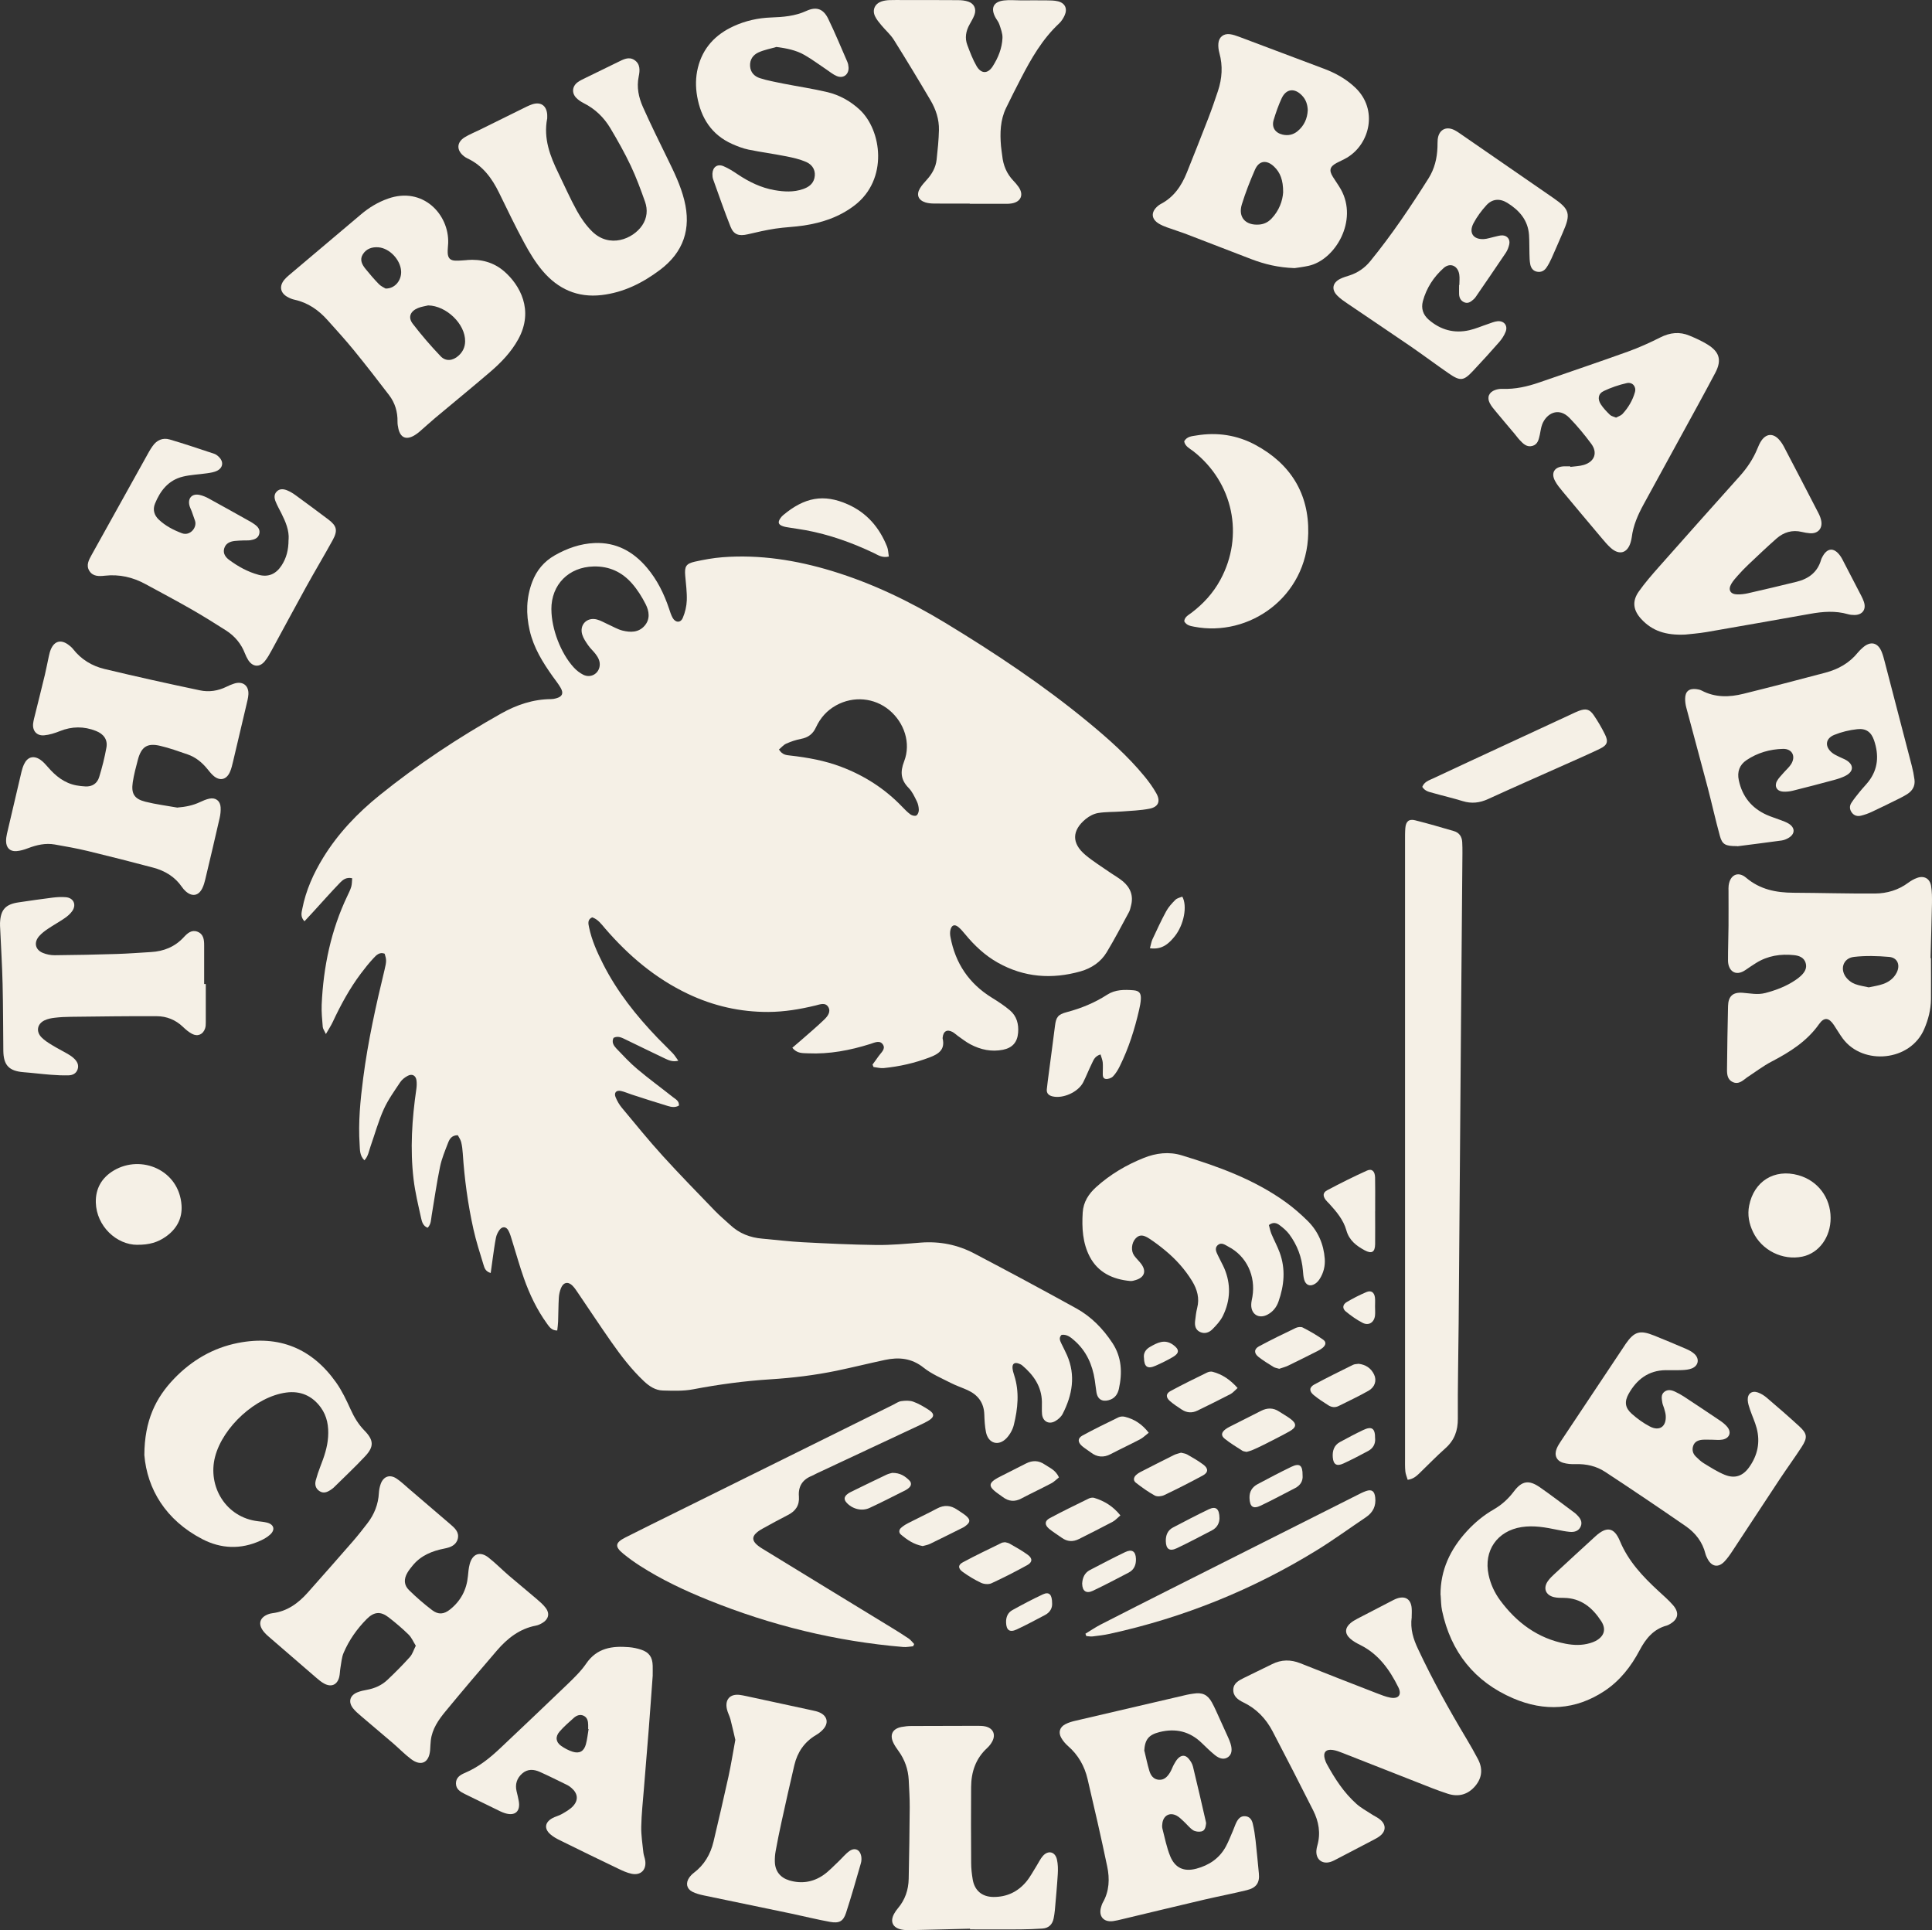 <?xml version="1.0" encoding="UTF-8" standalone="no"?>
<svg
   id="Calque_1"
   data-name="Calque 1"
   version="1.1"
   viewBox="0 0 450.325 449.822"
   sodipodi:docname="bbchallenge_logo_no_margins.svg"
   inkscape:version="1.3.2 (091e20e, 2023-11-25)"
   inkscape:export-filename="bbchallenge_logo_negative_ F5F0E6.png"
   inkscape:export-xdpi="100"
   inkscape:export-ydpi="100"
   width="450.325"
   height="449.822"
   xmlns:inkscape="http://www.inkscape.org/namespaces/inkscape"
   xmlns:sodipodi="http://sodipodi.sourceforge.net/DTD/sodipodi-0.dtd"
   xmlns="http://www.w3.org/2000/svg"
   xmlns:svg="http://www.w3.org/2000/svg">
  <rect x="0" y="0" width="450.325" height="449.822" fill="#333333" stroke="none"/>
  <sodipodi:namedview
     id="namedview53"
     pagecolor="#121826"
     bordercolor="#000000"
     borderopacity="0.25"
     inkscape:showpageshadow="2"
     inkscape:pageopacity="0.0"
     inkscape:pagecheckerboard="0"
     inkscape:deskcolor="#d1d1d1"
     inkscape:zoom="0.53096794"
     inkscape:cx="267.43611"
     inkscape:cy="403.03752"
     inkscape:window-width="1472"
     inkscape:window-height="823"
     inkscape:window-x="20"
     inkscape:window-y="131"
     inkscape:window-maximized="0"
     inkscape:current-layer="Calque_1"
     inkscape:export-bgcolor="#121826ff" />
  <defs
     id="defs1">
    <style
       id="style1">
      .cls-1 {
        fill: #fff;
        stroke-width: 0px;
      }
    </style>
  </defs>
  <path
     class="cls-1"
     d="m 203.385,248.085 c 0.47,-0.65 0.95,-1.28 1.4,-1.94 0.56,-0.82 1.68,-1.64 1.04,-2.67 -0.71,-1.16 -1.98,-0.49 -2.97,-0.18 -4.73,1.49 -9.55,2.41 -14.53,2.18 -1.23,-0.06 -2.57,0.08 -3.64,-1.3 0.7,-0.6 1.37,-1.15 2.02,-1.73 1.82,-1.6 3.68,-3.16 5.42,-4.84 0.77,-0.74 1.59,-1.8 0.95,-2.9 -0.69,-1.17 -1.94,-0.63 -2.97,-0.38 -3.62,0.88 -7.28,1.49 -11,1.51 -6.55,0.03 -12.81,-1.39 -18.75,-4.21 -7.6,-3.61 -13.85,-8.91 -19.31,-15.24 -0.87,-1.01 -1.65,-2.14 -3.01,-2.6 -1.12,0.5 -0.93,1.41 -0.74,2.3 0.63,3.04 1.89,5.84 3.28,8.58 3.27,6.46 7.73,12.05 12.72,17.25 1.15,1.2 2.37,2.34 3.52,3.55 0.45,0.48 0.79,1.06 1.29,1.74 -1.39,0.34 -2.33,-0.16 -3.22,-0.57 -3.01,-1.41 -5.98,-2.91 -8.99,-4.34 -0.9,-0.43 -1.83,-0.98 -2.89,-0.42 -0.49,1.02 0.04,1.81 0.64,2.45 1.59,1.66 3.16,3.36 4.92,4.84 2.69,2.26 5.54,4.34 8.3,6.53 0.61,0.48 1.46,0.86 1.39,1.95 -0.88,0.53 -1.79,0.35 -2.61,0.1 -2.82,-0.84 -5.6,-1.76 -8.4,-2.66 -0.85,-0.27 -1.68,-0.66 -2.54,-0.84 -1.08,-0.22 -1.64,0.43 -1.22,1.45 0.36,0.88 0.85,1.74 1.46,2.47 3.15,3.79 6.26,7.62 9.57,11.26 3.96,4.36 8.09,8.57 12.18,12.81 1.11,1.15 2.36,2.17 3.53,3.26 2.1,1.96 4.61,2.93 7.44,3.17 3.12,0.27 6.23,0.67 9.36,0.83 5.75,0.3 11.51,0.58 17.27,0.65 3.45,0.04 6.9,-0.29 10.34,-0.56 4.4,-0.34 8.58,0.5 12.44,2.53 7.99,4.19 15.94,8.46 23.83,12.82 3.46,1.92 6.2,4.73 8.38,8.04 2.19,3.32 2.34,6.96 1.51,10.71 -0.24,1.1 -0.84,2.05 -1.94,2.48 -1.34,0.53 -2.94,0.43 -3.29,-1.7 -0.15,-0.95 -0.24,-1.9 -0.39,-2.85 -0.55,-3.59 -1.96,-6.75 -4.73,-9.19 -0.86,-0.76 -1.75,-1.51 -3.01,-1.34 -0.68,0.67 -0.37,1.33 -0.07,1.97 0.44,0.93 0.93,1.83 1.34,2.77 2.06,4.73 1.24,9.27 -1.01,13.67 -0.36,0.7 -1.06,1.32 -1.76,1.71 -1.47,0.83 -2.88,0.05 -3.05,-1.63 -0.09,-0.95 0,-1.92 -0.03,-2.88 -0.07,-3.61 -1.96,-6.26 -4.59,-8.49 -0.24,-0.2 -0.55,-0.33 -0.85,-0.44 -0.95,-0.34 -1.5,0.06 -1.41,1.09 0.05,0.57 0.22,1.13 0.4,1.68 1.24,3.86 0.84,7.74 -0.1,11.56 -0.28,1.12 -0.94,2.29 -1.75,3.12 -1.85,1.89 -4.19,1.16 -4.73,-1.42 -0.28,-1.37 -0.35,-2.79 -0.4,-4.19 -0.1,-2.74 -1.5,-4.55 -3.92,-5.65 -1.28,-0.58 -2.63,-1.02 -3.88,-1.66 -2.16,-1.11 -4.47,-2.07 -6.34,-3.56 -2.8,-2.24 -5.79,-2.5 -9.05,-1.8 -3.75,0.8 -7.48,1.73 -11.23,2.51 -5.08,1.05 -10.21,1.67 -15.39,2 -6.06,0.38 -12.07,1.19 -18.05,2.33 -2.29,0.44 -4.71,0.34 -7.07,0.28 -1.72,-0.04 -3.13,-0.97 -4.39,-2.15 -2.91,-2.74 -5.32,-5.89 -7.6,-9.14 -2.61,-3.72 -5.11,-7.52 -7.67,-11.28 -0.43,-0.63 -0.85,-1.3 -1.38,-1.84 -1.03,-1.05 -2.14,-0.83 -2.7,0.55 -0.28,0.7 -0.46,1.48 -0.5,2.23 -0.11,1.85 -0.1,3.71 -0.17,5.57 -0.02,0.68 -0.13,1.36 -0.2,2.08 -1.32,0 -1.84,-0.84 -2.39,-1.6 -2.35,-3.24 -4.05,-6.82 -5.38,-10.57 -1,-2.83 -1.8,-5.73 -2.7,-8.6 -0.27,-0.85 -0.49,-1.74 -0.91,-2.52 -0.55,-1.01 -1.48,-1.03 -2.14,-0.07 -0.36,0.51 -0.65,1.13 -0.77,1.74 -0.31,1.56 -0.51,3.15 -0.74,4.73 -0.16,1.11 -0.31,2.23 -0.48,3.48 -1.22,-0.33 -1.46,-1.19 -1.68,-1.92 -0.84,-2.75 -1.73,-5.5 -2.35,-8.3 -1.29,-5.81 -2.09,-11.71 -2.48,-17.65 -0.06,-0.89 -0.16,-1.79 -0.38,-2.66 -0.15,-0.58 -0.53,-1.09 -0.77,-1.57 -1.39,-0.02 -1.92,0.85 -2.26,1.73 -0.71,1.84 -1.49,3.69 -1.89,5.62 -0.78,3.75 -1.31,7.55 -1.95,11.33 -0.17,0.99 -0.11,2.05 -0.94,2.88 -1.08,-0.41 -1.34,-1.4 -1.53,-2.29 -0.66,-2.99 -1.39,-5.99 -1.75,-9.02 -0.83,-7.03 -0.37,-14.05 0.65,-21.04 0.09,-0.63 0.11,-1.29 0.04,-1.92 -0.13,-1.19 -0.99,-1.7 -2.05,-1.14 -0.66,0.35 -1.33,0.86 -1.74,1.47 -1.37,2.07 -2.86,4.12 -3.87,6.37 -1.25,2.79 -2.06,5.77 -3.08,8.66 -0.37,1.05 -0.5,2.22 -1.41,3.19 -1.13,-1.11 -1.03,-2.46 -1.11,-3.66 -0.35,-5.2 0.16,-10.36 0.83,-15.5 1.1,-8.51 2.95,-16.88 4.97,-25.21 0.48,-1.99 0.48,-2.38 0.03,-3.78 -1.17,-0.46 -1.94,0.33 -2.61,1.06 -1.04,1.12 -2.01,2.33 -2.93,3.56 -2.63,3.5 -4.7,7.32 -6.55,11.27 -0.39,0.84 -0.91,1.63 -1.61,2.84 -0.38,-0.84 -0.7,-1.24 -0.73,-1.67 -0.14,-1.72 -0.32,-3.45 -0.25,-5.17 0.39,-8.84 2.17,-17.37 6.01,-25.4 0.33,-0.69 0.68,-1.39 0.89,-2.12 0.17,-0.62 0.15,-1.29 0.21,-1.95 -1.36,-0.3 -2.16,0.34 -2.8,1 -2.13,2.21 -4.16,4.51 -6.23,6.77 -0.67,0.73 -1.35,1.46 -2.09,2.26 -0.99,-1.04 -0.69,-1.99 -0.51,-2.9 0.84,-4.33 2.62,-8.28 4.92,-12.01 3.47,-5.63 7.99,-10.34 13.09,-14.46 8.89,-7.17 18.39,-13.46 28.34,-19.05 3.62,-2.03 7.47,-3.34 11.68,-3.36 0.38,0 0.76,-0.08 1.13,-0.18 1.42,-0.38 1.8,-1.13 1.09,-2.4 -0.53,-0.94 -1.23,-1.79 -1.86,-2.68 -2.35,-3.3 -4.47,-6.72 -5.39,-10.74 -0.88,-3.83 -0.81,-7.62 0.6,-11.33 1.01,-2.67 2.74,-4.74 5.24,-6.17 2.88,-1.64 5.95,-2.72 9.26,-2.87 5.04,-0.22 9.03,1.96 12.22,5.73 2.39,2.82 4,6.08 5.17,9.57 0.24,0.73 0.47,1.48 0.84,2.14 0.65,1.15 1.85,1.21 2.36,0 0.54,-1.26 0.88,-2.69 0.93,-4.06 0.07,-1.91 -0.2,-3.83 -0.36,-5.74 -0.19,-2.15 0.15,-2.83 2.24,-3.3 2.11,-0.47 4.27,-0.86 6.43,-1.03 8.72,-0.67 17.22,0.68 25.55,3.21 9.36,2.85 18.11,7.06 26.46,12.12 11.56,7.02 22.8,14.49 33.25,23.11 4.7,3.87 9.25,7.91 13.13,12.64 1.01,1.23 1.96,2.54 2.74,3.93 1.04,1.84 0.5,3.18 -1.57,3.59 -2.12,0.42 -4.31,0.48 -6.47,0.65 -1.84,0.14 -3.72,0.06 -5.53,0.36 -1.02,0.17 -2.07,0.73 -2.88,1.39 -3.26,2.69 -3.31,5.66 -0.09,8.37 1.75,1.48 3.73,2.69 5.62,4.01 1.05,0.73 2.19,1.35 3.16,2.17 1.74,1.48 2.48,3.37 1.86,5.67 -0.13,0.49 -0.22,1.02 -0.46,1.46 -1.71,3.15 -3.36,6.33 -5.21,9.39 -1.37,2.27 -3.55,3.72 -6.08,4.44 -6.68,1.89 -13.17,1.42 -19.3,-2.03 -2.99,-1.68 -5.46,-4.01 -7.63,-6.65 -0.49,-0.59 -0.99,-1.19 -1.58,-1.67 -0.87,-0.69 -1.54,-0.44 -1.82,0.67 -0.13,0.53 -0.11,1.14 0,1.68 1.14,6.12 4.32,10.85 9.64,14.13 1.46,0.9 2.92,1.85 4.23,2.96 1.57,1.33 2.07,3.2 1.9,5.21 -0.18,2.22 -1.32,3.52 -3.52,3.97 -2.68,0.54 -5.23,-0.01 -7.61,-1.27 -1.01,-0.53 -1.92,-1.26 -2.87,-1.92 -0.42,-0.29 -0.79,-0.67 -1.23,-0.92 -1.32,-0.74 -2.23,-0.22 -2.36,1.3 0,0.06 -0.02,0.13 0,0.19 0.62,2.65 -1,3.64 -3.11,4.43 -3.44,1.3 -6.98,2.1 -10.62,2.46 -0.78,0.08 -1.59,-0.16 -2.38,-0.25 -0.08,-0.19 -0.16,-0.39 -0.24,-0.58 z m -21.81,-73.4 c 0.78,1.25 1.71,1.29 2.59,1.39 4.07,0.46 8.09,1.18 11.93,2.64 5.39,2.05 10.15,5.09 14.16,9.27 0.62,0.64 1.25,1.3 1.96,1.82 0.36,0.26 1.05,0.43 1.37,0.25 0.34,-0.18 0.59,-0.84 0.58,-1.29 -0.01,-0.68 -0.17,-1.42 -0.47,-2.03 -0.54,-1.08 -1.06,-2.25 -1.89,-3.09 -1.85,-1.89 -2.02,-3.73 -1.06,-6.22 1.63,-4.22 0.05,-9 -3.46,-11.93 -3.48,-2.9 -8.35,-3.34 -12.38,-1.12 -2.15,1.18 -3.7,2.93 -4.72,5.14 -0.7,1.53 -1.81,2.37 -3.47,2.68 -1.18,0.22 -2.35,0.62 -3.45,1.11 -0.64,0.28 -1.13,0.89 -1.72,1.38 z m -53.05,-32.66 c 0.01,4.5 2.17,10.21 5.2,13.51 0.63,0.69 1.42,1.32 2.26,1.73 1.67,0.81 3.5,-0.2 3.78,-1.99 0.17,-1.09 -0.3,-2.01 -0.93,-2.84 -0.54,-0.71 -1.23,-1.31 -1.74,-2.05 -0.54,-0.78 -1.11,-1.6 -1.38,-2.49 -0.71,-2.29 1.11,-4.14 3.43,-3.52 0.91,0.24 1.74,0.76 2.62,1.15 1.11,0.49 2.18,1.14 3.33,1.43 1.85,0.46 3.76,0.48 5.15,-1.12 1.36,-1.56 1.07,-3.42 0.23,-5.06 -0.86,-1.69 -1.9,-3.35 -3.15,-4.78 -2.33,-2.67 -5.3,-4.07 -8.97,-3.98 -5.79,0.14 -9.86,4.2 -9.84,10 z"
     id="path1"
     style="fill:#f5f0e6;fill-opacity:1" />
  <path
     class="cls-1"
     d="m 328.115,344.875 c -0.2,-0.7 -0.49,-1.33 -0.55,-1.98 -0.1,-1.02 -0.07,-2.05 -0.07,-3.07 0,-47.99 0,-95.98 0,-143.97 0,-0.96 -0.01,-1.93 0.07,-2.88 0.13,-1.54 0.83,-2.17 2.27,-1.81 3.04,0.76 6.04,1.64 9.05,2.52 1.24,0.36 1.87,1.29 1.94,2.57 0.04,0.83 0.06,1.66 0.05,2.5 -0.11,13.52 -0.23,27.03 -0.34,40.55 -0.18,23 -0.35,46 -0.54,68.99 -0.06,7.43 -0.24,14.86 -0.19,22.29 0.02,2.84 -0.8,5.08 -2.93,6.96 -2.11,1.87 -4.06,3.91 -6.09,5.86 -0.69,0.66 -1.41,1.28 -2.65,1.46 z"
     id="path2"
     style="fill:#f5f0e6;fill-opacity:1" />
  <path
     class="cls-1"
     d="m 96.905,383.515 c -0.57,-0.91 -0.97,-1.89 -1.66,-2.57 -1.46,-1.43 -3.03,-2.76 -4.64,-4.01 -1.89,-1.46 -3.4,-1.35 -5.12,0.37 -2.27,2.29 -4.12,4.91 -5.39,7.88 -0.47,1.09 -0.53,2.35 -0.75,3.54 -0.12,0.69 -0.11,1.41 -0.27,2.08 -0.45,1.84 -1.83,2.46 -3.5,1.56 -0.67,-0.36 -1.27,-0.86 -1.85,-1.36 -3.69,-3.17 -7.36,-6.35 -11.04,-9.54 -0.39,-0.33 -0.77,-0.68 -1.1,-1.07 -1.62,-1.89 -1.09,-3.61 1.33,-4.33 0.18,-0.05 0.38,-0.09 0.57,-0.11 3.45,-0.42 6.04,-2.32 8.26,-4.82 3.53,-3.97 7.04,-7.95 10.53,-11.96 1.17,-1.35 2.28,-2.76 3.37,-4.18 1.6,-2.08 2.53,-4.42 2.67,-7.07 0.04,-0.69 0.18,-1.41 0.41,-2.06 0.62,-1.76 2.09,-2.33 3.65,-1.32 1.06,0.69 1.98,1.6 2.96,2.43 3.21,2.74 6.41,5.5 9.62,8.24 1.04,0.89 2.12,1.84 1.75,3.38 -0.37,1.52 -1.73,2.02 -3.06,2.28 -2.91,0.57 -5.53,1.61 -7.46,3.97 -0.44,0.54 -0.89,1.09 -1.24,1.7 -0.85,1.48 -0.81,2.86 0.41,4.05 1.68,1.65 3.48,3.21 5.36,4.64 1.47,1.12 2.77,0.99 4.21,-0.17 2.47,-1.98 3.84,-4.57 4.14,-7.73 0.09,-0.95 0.17,-1.92 0.42,-2.84 0.65,-2.39 2.4,-3.04 4.35,-1.53 1.66,1.29 3.14,2.82 4.74,4.19 2.14,1.83 4.32,3.61 6.46,5.44 0.77,0.66 1.57,1.34 2.18,2.15 0.96,1.26 0.64,2.6 -0.71,3.43 -0.49,0.3 -1.03,0.57 -1.58,0.67 -3.79,0.72 -6.63,2.95 -9.06,5.76 -4.05,4.7 -8.07,9.43 -12.02,14.22 -1.63,1.97 -3.11,4.09 -3.43,6.76 -0.09,0.76 -0.1,1.53 -0.16,2.29 -0.25,2.93 -2.1,3.84 -4.44,2.08 -1.48,-1.11 -2.78,-2.46 -4.18,-3.67 -2.48,-2.12 -4.98,-4.21 -7.46,-6.34 -0.68,-0.58 -1.38,-1.17 -1.92,-1.87 -1.14,-1.49 -0.69,-2.99 1.07,-3.69 0.71,-0.28 1.47,-0.45 2.22,-0.58 1.81,-0.33 3.45,-1.06 4.77,-2.32 1.81,-1.71 3.57,-3.48 5.23,-5.33 0.61,-0.68 0.88,-1.66 1.39,-2.66 z"
     id="path3"
     style="fill:#f5f0e6;fill-opacity:1" />
  <path
     class="cls-1"
     d="m 41.385,188.195 c 1.87,-0.15 3.6,-0.49 5.26,-1.28 0.69,-0.33 1.41,-0.63 2.15,-0.79 1.46,-0.31 2.54,0.5 2.63,2.01 0.05,0.82 -0.04,1.67 -0.22,2.47 -1.09,4.8 -2.23,9.59 -3.37,14.38 -0.16,0.68 -0.36,1.37 -0.67,2 -0.87,1.8 -2.38,2.07 -3.89,0.72 -0.33,-0.3 -0.63,-0.64 -0.88,-1.01 -1.64,-2.39 -3.99,-3.78 -6.71,-4.5 -5.06,-1.34 -10.14,-2.64 -15.24,-3.87 -2.54,-0.61 -5.12,-1.07 -7.7,-1.52 -2.14,-0.37 -4.18,0.1 -6.19,0.86 -0.88,0.34 -1.83,0.63 -2.76,0.69 -1.51,0.1 -2.36,-0.81 -2.38,-2.35 0,-0.57 0.08,-1.15 0.21,-1.71 1.11,-4.79 2.24,-9.59 3.37,-14.38 0.15,-0.62 0.34,-1.24 0.61,-1.81 0.79,-1.7 2.2,-2.12 3.77,-1.07 0.67,0.45 1.24,1.1 1.78,1.72 1.8,2.09 3.85,3.75 6.64,4.28 0.69,0.13 1.39,0.2 2.08,0.24 1.62,0.1 2.79,-0.7 3.24,-2.18 0.69,-2.25 1.28,-4.56 1.69,-6.88 0.33,-1.82 -0.62,-3.16 -2.44,-3.87 -2.8,-1.11 -5.59,-1.09 -8.41,0.04 -1.17,0.47 -2.42,0.87 -3.67,0.98 -1.73,0.15 -2.76,-1.05 -2.56,-2.77 0.09,-0.76 0.31,-1.5 0.49,-2.24 0.75,-3.04 1.52,-6.08 2.25,-9.12 0.34,-1.43 0.6,-2.88 0.92,-4.31 0.12,-0.56 0.26,-1.13 0.49,-1.65 0.83,-1.89 2.32,-2.28 4.02,-1.05 0.41,0.3 0.82,0.63 1.13,1.03 1.89,2.43 4.42,3.95 7.33,4.65 7.39,1.77 14.82,3.42 22.26,4.98 2.08,0.44 4.21,0.13 6.17,-0.84 0.57,-0.28 1.17,-0.54 1.77,-0.73 2.01,-0.66 3.48,0.44 3.34,2.55 -0.05,0.82 -0.29,1.64 -0.47,2.45 -1.02,4.36 -2.04,8.71 -3.08,13.06 -0.21,0.87 -0.4,1.76 -0.77,2.57 -0.82,1.81 -2.38,2.13 -3.86,0.81 -0.52,-0.46 -0.96,-1.03 -1.4,-1.57 -1.24,-1.52 -2.72,-2.73 -4.58,-3.37 -2.11,-0.73 -4.23,-1.49 -6.4,-2 -3.01,-0.71 -4.39,0.21 -5.2,3.24 -0.46,1.73 -0.92,3.47 -1.19,5.23 -0.4,2.66 0.33,3.89 2.93,4.55 2.46,0.62 5,0.93 7.51,1.38 z"
     id="path4"
     style="fill:#f5f0e6;fill-opacity:1" />
  <path
     class="cls-1"
     d="m 450.085,223.305 c 0,3.2 0.03,6.4 0,9.6 -0.03,2.4 -0.62,4.68 -1.56,6.88 -3.22,7.6 -14.28,8.56 -18.97,2.28 -0.76,-1.02 -1.4,-2.14 -2.11,-3.2 -1.16,-1.73 -2.26,-1.88 -3.45,-0.19 -2.83,4.01 -6.79,6.5 -11.03,8.71 -2.03,1.06 -3.87,2.48 -5.79,3.73 -0.11,0.07 -0.2,0.17 -0.3,0.24 -0.88,0.67 -1.77,1.37 -2.96,0.84 -1.26,-0.57 -1.38,-1.78 -1.37,-2.94 0.05,-4.93 0.12,-9.86 0.24,-14.79 0.06,-2.3 1.12,-3.27 3.39,-3.1 1.78,0.13 3.51,0.53 5.32,0.05 2.5,-0.66 4.87,-1.56 7.01,-3.01 0.42,-0.29 0.84,-0.59 1.21,-0.94 0.88,-0.82 1.54,-1.78 1.16,-3.05 -0.39,-1.3 -1.56,-1.7 -2.71,-1.82 -3.13,-0.33 -6.13,0.13 -8.85,1.83 -0.81,0.51 -1.61,1.04 -2.4,1.59 -2.49,1.75 -4.13,0.09 -4.14,-2.16 -0.01,-2.69 0.1,-5.38 0.12,-8.07 0.02,-2.69 0,-5.38 0,-8.07 0,-0.45 -0.03,-0.9 0.03,-1.34 0.31,-2.46 2.17,-3.43 4.06,-1.83 3.26,2.76 6.99,3.49 11.06,3.51 6.34,0.03 12.67,0.22 19.01,0.18 2.78,-0.02 5.43,-0.8 7.73,-2.51 0.61,-0.45 1.3,-0.85 2.01,-1.11 1.63,-0.62 3,0.08 3.31,1.81 0.24,1.37 0.23,2.8 0.21,4.2 -0.08,4.22 -0.22,8.45 -0.33,12.67 0.04,0 0.07,0 0.11,0 z m -14.51,6.8 c 1.13,-0.25 2.27,-0.4 3.34,-0.78 1.34,-0.47 2.48,-1.3 3.16,-2.62 0.92,-1.78 0.23,-3.53 -1.76,-3.7 -2.71,-0.23 -5.49,-0.31 -8.18,0 -2.63,0.3 -3.41,3.07 -1.6,5.05 0.5,0.55 1.17,1.03 1.86,1.28 1,0.37 2.08,0.52 3.18,0.77 z"
     id="path5"
     style="fill:#f5f0e6;fill-opacity:1" />
  <path
     class="cls-1"
     d="m 108.855,60.595 c 3.27,-0.26 6.25,0.52 8.74,2.71 3.53,3.1 6.93,8.95 3.22,15.73 -1.66,3.03 -4.01,5.46 -6.59,7.67 -4.22,3.62 -8.54,7.13 -12.8,10.71 -1.22,1.03 -2.4,2.11 -3.61,3.16 -0.39,0.33 -0.8,0.65 -1.24,0.9 -1.89,1.11 -3.22,0.55 -3.71,-1.55 -0.13,-0.56 -0.22,-1.14 -0.21,-1.7 0.04,-2.26 -0.59,-4.33 -1.94,-6.11 -2.71,-3.56 -5.46,-7.09 -8.29,-10.56 -1.94,-2.38 -4.02,-4.64 -6.06,-6.93 -2.09,-2.35 -4.56,-4.08 -7.69,-4.77 -0.61,-0.13 -1.23,-0.39 -1.77,-0.71 -1.58,-0.94 -1.83,-2.44 -0.68,-3.89 0.32,-0.4 0.7,-0.75 1.09,-1.08 5.61,-4.75 11.24,-9.48 16.85,-14.23 1.87,-1.58 3.93,-2.83 6.26,-3.65 8.12,-2.89 14.28,3.65 14.04,10.37 -0.03,0.77 -0.15,1.54 -0.11,2.3 0.07,1.21 0.6,1.74 1.81,1.78 0.89,0.03 1.79,-0.08 2.68,-0.13 z m -9.05,10.58 c -0.8,0.2 -1.64,0.3 -2.39,0.62 -1.79,0.74 -2.37,2.16 -1.2,3.67 2.02,2.63 4.2,5.16 6.49,7.56 1.2,1.26 2.83,1.07 4.15,-0.11 1,-0.89 1.54,-1.99 1.56,-3.37 0.06,-4.03 -4.36,-8.29 -8.61,-8.37 z m -9.91,-3.93 c 2.18,0.04 3.73,-1.94 3.6,-4.07 -0.16,-2.63 -2.67,-5.33 -5.29,-5.54 -1.47,-0.12 -2.83,0.32 -3.65,1.66 -0.76,1.24 -0.17,2.36 0.62,3.34 1.01,1.24 2.04,2.46 3.16,3.6 0.51,0.52 1.24,0.81 1.56,1.02 z"
     id="path6"
     style="fill:#f5f0e6;fill-opacity:1" />
  <path
     class="cls-1"
     d="m 301.765,62.485 c -3.85,-0.13 -7.01,-0.92 -10.07,-2.08 -5.02,-1.91 -10.01,-3.88 -15.03,-5.79 -1.55,-0.59 -3.14,-1.08 -4.71,-1.65 -0.6,-0.22 -1.2,-0.47 -1.75,-0.79 -1.89,-1.09 -2.01,-2.75 -0.32,-4.17 0.19,-0.16 0.41,-0.32 0.63,-0.44 3.08,-1.59 4.88,-4.24 6.13,-7.36 1.68,-4.21 3.37,-8.43 5,-12.66 0.81,-2.09 1.53,-4.2 2.24,-6.32 0.97,-2.92 1.17,-5.87 0.34,-8.87 -0.2,-0.73 -0.3,-1.52 -0.23,-2.27 0.13,-1.45 1.22,-2.3 2.66,-2.12 0.75,0.09 1.49,0.36 2.2,0.62 6.58,2.47 13.16,4.95 19.74,7.43 2.72,1.02 5.19,2.39 7.33,4.43 5.32,5.09 3.4,13.1 -1.96,16.3 -0.77,0.46 -1.6,0.8 -2.39,1.22 -1.62,0.87 -1.85,1.71 -0.89,3.26 0.6,0.98 1.3,1.91 1.86,2.91 4.08,7.29 -1.32,16.48 -7.56,17.82 -1.24,0.27 -2.51,0.42 -3.23,0.53 z m -2.68,-17.68 c 0.02,-2.83 -0.69,-4.63 -2.12,-5.98 -1.72,-1.64 -3.51,-1.43 -4.45,0.73 -1.15,2.63 -2.2,5.31 -3.05,8.05 -0.94,3.02 0.85,4.98 4.04,4.73 1.15,-0.09 2.08,-0.57 2.86,-1.38 1.81,-1.89 2.6,-4.19 2.72,-6.14 z m 5.74,-19.08 c -0.05,-1.4 -0.44,-2.52 -1.33,-3.45 -1.73,-1.83 -3.71,-1.62 -4.76,0.64 -0.75,1.62 -1.34,3.32 -1.86,5.03 -0.52,1.72 0.35,3.03 2.1,3.43 1.26,0.28 2.43,0.04 3.43,-0.77 1.59,-1.29 2.32,-3.01 2.41,-4.88 z"
     id="path7"
     style="fill:#f5f0e6;fill-opacity:1" />
  <path
     class="cls-1"
     d="m 329.055,376.835 c -0.39,2.85 0.4,5.2 1.48,7.48 3.37,7.19 7.22,14.12 11.3,20.93 0.92,1.53 1.8,3.1 2.64,4.68 1.16,2.19 1.03,4.32 -0.58,6.26 -1.7,2.04 -3.92,2.65 -6.39,1.86 -2.49,-0.8 -4.92,-1.8 -7.36,-2.76 -5.71,-2.23 -11.42,-4.5 -17.13,-6.73 -0.77,-0.3 -1.56,-0.62 -2.37,-0.73 -1.63,-0.24 -2.31,0.61 -1.84,2.16 0.11,0.37 0.25,0.73 0.43,1.07 1.88,3.44 4,6.72 6.95,9.35 1.04,0.93 2.3,1.6 3.47,2.37 0.69,0.46 1.48,0.79 2.1,1.33 1.35,1.16 1.3,2.65 -0.09,3.75 -0.49,0.39 -1.07,0.69 -1.64,0.99 -2.71,1.43 -5.44,2.85 -8.16,4.26 -0.57,0.29 -1.13,0.62 -1.73,0.81 -1.98,0.61 -3.47,-0.61 -3.3,-2.69 0.03,-0.38 0.12,-0.76 0.22,-1.13 0.82,-2.86 0.33,-5.6 -0.97,-8.18 -3.11,-6.17 -6.26,-12.31 -9.46,-18.43 -1.55,-2.96 -3.77,-5.29 -6.84,-6.76 -1.23,-0.59 -2.39,-1.42 -2.32,-3 0.07,-1.51 1.33,-2.1 2.46,-2.68 2.17,-1.1 4.38,-2.1 6.55,-3.2 2.2,-1.11 4.37,-1.12 6.65,-0.21 5.93,2.37 11.89,4.69 17.85,7 1.01,0.39 2.04,0.8 3.09,1 1.92,0.35 2.74,-0.67 1.86,-2.44 -2.02,-4.07 -4.59,-7.69 -8.82,-9.81 -0.85,-0.42 -1.72,-0.89 -2.41,-1.52 -1.3,-1.18 -1.23,-2.47 0.09,-3.6 0.48,-0.41 1.05,-0.73 1.61,-1.03 2.55,-1.34 5.1,-2.65 7.66,-3.97 0.51,-0.26 1.02,-0.55 1.56,-0.74 1.96,-0.68 3.27,0.18 3.43,2.28 0.06,0.76 0,1.53 0,2.04 z"
     id="path8"
     style="fill:#f5f0e6;fill-opacity:1" />
  <path
     class="cls-1"
     d="m 335.765,371.735 c -0.04,-5.84 2.29,-10.69 6.15,-14.9 1.83,-1.99 3.9,-3.71 6.25,-5.06 1.86,-1.07 3.4,-2.46 4.69,-4.18 1.88,-2.5 3.5,-2.77 6.08,-0.98 2.79,1.94 5.47,4.01 8.2,6.03 0.15,0.11 0.28,0.26 0.42,0.39 0.78,0.76 1.36,1.63 0.88,2.73 -0.48,1.08 -1.51,1.34 -2.59,1.23 -0.95,-0.09 -1.89,-0.28 -2.83,-0.47 -2.76,-0.57 -5.5,-1.08 -8.35,-0.64 -5.67,0.88 -8.9,5.5 -7.69,11.13 0.46,2.16 1.37,4.14 2.67,5.91 3.86,5.23 8.79,8.9 15.29,10.15 1.9,0.36 3.81,0.42 5.7,-0.15 0.43,-0.13 0.86,-0.28 1.25,-0.48 2.01,-1.06 2.58,-2.71 1.35,-4.62 -2.04,-3.14 -4.71,-5.4 -8.73,-5.44 -0.76,0 -1.55,0 -2.28,-0.17 -2,-0.47 -2.6,-2.13 -1.4,-3.79 0.45,-0.62 1.01,-1.16 1.58,-1.68 3.15,-2.91 6.3,-5.82 9.47,-8.71 2.61,-2.38 4.37,-2.12 5.71,1.11 1.96,4.7 5.31,8.25 8.95,11.61 1.17,1.09 2.4,2.13 3.44,3.34 1.56,1.82 1.17,3.39 -0.95,4.51 -0.17,0.09 -0.34,0.18 -0.53,0.23 -3.1,0.83 -4.9,3.07 -6.32,5.76 -2,3.78 -4.59,7.11 -8.21,9.5 -6.75,4.46 -13.97,4.83 -21.24,1.71 -9.03,-3.87 -14.56,-10.81 -16.6,-20.45 -0.25,-1.18 -0.23,-2.41 -0.33,-3.62 z"
     id="path9"
     style="fill:#f5f0e6;fill-opacity:1" />
  <path
     class="cls-1"
     d="m 181.005,10.935 c -1.4,0.41 -2.85,0.67 -4.17,1.26 -1.29,0.57 -2.1,1.68 -2,3.22 0.09,1.48 1.04,2.4 2.29,2.8 1.75,0.56 3.59,0.9 5.4,1.26 3.45,0.68 6.93,1.19 10.35,2 2.82,0.68 5.34,2.08 7.51,4.09 5.15,4.79 6.71,16.25 -1.2,22.3 -3.51,2.69 -7.53,4.04 -11.82,4.69 -2.21,0.34 -4.46,0.39 -6.67,0.73 -2.14,0.33 -4.26,0.81 -6.37,1.31 -2.08,0.49 -3.3,0.13 -4.06,-1.79 -1.44,-3.62 -2.71,-7.31 -4.03,-10.98 -0.15,-0.41 -0.19,-0.88 -0.18,-1.32 0.06,-1.57 1.15,-2.38 2.59,-1.77 1.17,0.49 2.26,1.19 3.31,1.9 2.64,1.76 5.43,3.13 8.58,3.68 2.23,0.39 4.46,0.51 6.64,-0.25 1.25,-0.43 2.31,-1.14 2.65,-2.54 0.38,-1.56 -0.25,-3.05 -1.92,-3.78 -1.44,-0.63 -3.03,-0.99 -4.58,-1.3 -2.94,-0.58 -5.93,-0.98 -8.87,-1.58 -1.3,-0.27 -2.58,-0.77 -3.8,-1.31 -4.8,-2.15 -7.27,-6.05 -8.16,-11.1 -0.39,-2.23 -0.37,-4.46 0.17,-6.66 1.14,-4.63 4.09,-7.75 8.33,-9.69 2.76,-1.26 5.67,-1.92 8.72,-2.03 2.81,-0.1 5.59,-0.31 8.24,-1.53 2.35,-1.08 3.97,-0.48 5.09,1.83 1.59,3.28 2.98,6.65 4.44,10 0.18,0.4 0.27,0.86 0.3,1.3 0.11,1.67 -1.2,2.7 -2.75,2.05 -0.87,-0.36 -1.62,-1 -2.41,-1.53 -1.7,-1.13 -3.34,-2.37 -5.11,-3.38 -1.97,-1.13 -4.18,-1.56 -6.52,-1.87 z"
     id="path10"
     style="fill:#f5f0e6;fill-opacity:1" />
  <path
     class="cls-1"
     d="m 212.815,383.665 c -0.75,0.06 -1.5,0.23 -2.24,0.17 -15.73,-1.32 -30.88,-5.04 -45.5,-10.95 -5.53,-2.23 -10.91,-4.76 -15.93,-7.99 -1.34,-0.86 -2.64,-1.8 -3.88,-2.81 -2.01,-1.64 -1.89,-2.56 0.47,-3.76 4.05,-2.05 8.13,-4.06 12.2,-6.07 16.74,-8.29 33.48,-16.57 50.22,-24.86 0.63,-0.31 1.25,-0.77 1.91,-0.86 0.91,-0.13 1.94,-0.18 2.79,0.12 1.25,0.44 2.43,1.15 3.56,1.87 1.5,0.95 1.43,1.74 -0.15,2.65 -0.61,0.35 -1.25,0.65 -1.88,0.95 -7.99,3.75 -15.99,7.49 -23.98,11.23 -0.41,0.19 -0.79,0.43 -1.2,0.6 -2.18,0.87 -3.18,2.47 -2.99,4.81 0.16,2.04 -0.77,3.4 -2.55,4.3 -2,1.02 -3.96,2.09 -5.92,3.18 -2.85,1.59 -2.9,2.92 -0.1,4.64 10.03,6.16 20.1,12.28 30.14,18.42 1.36,0.83 2.73,1.68 4.05,2.58 0.48,0.33 0.83,0.84 1.25,1.26 l -0.25,0.52 z"
     id="path11"
     style="fill:#f5f0e6;fill-opacity:1" />
  <path
     class="cls-1"
     d="m 127.535,27.655 c -0.89,4.61 0.67,8.72 2.64,12.74 1.43,2.93 2.74,5.93 4.32,8.78 0.95,1.71 2.12,3.38 3.51,4.75 4.05,4 9.52,1.8 11.68,-1.4 1.15,-1.7 1.33,-3.63 0.66,-5.52 -1,-2.83 -2.04,-5.66 -3.32,-8.37 -1.42,-3 -3.06,-5.91 -4.76,-8.76 -1.5,-2.51 -3.56,-4.51 -6.22,-5.84 -0.62,-0.31 -1.23,-0.72 -1.71,-1.21 -1.12,-1.13 -0.98,-2.71 0.31,-3.66 0.56,-0.41 1.21,-0.71 1.85,-1.02 2.52,-1.24 5.06,-2.47 7.58,-3.7 1.21,-0.59 2.47,-1.32 3.79,-0.46 1.41,0.93 1.3,2.45 1.01,3.84 -0.52,2.51 -0.01,4.88 0.98,7.11 1.8,4.03 3.75,7.99 5.69,11.95 1.55,3.16 3.09,6.31 3.95,9.76 1.68,6.7 -0.19,12.15 -5.68,16.27 -4.03,3.03 -8.46,5.25 -13.58,5.85 -5.65,0.66 -10.19,-1.43 -13.75,-5.62 -1.68,-1.98 -3.06,-4.26 -4.3,-6.56 -2.07,-3.82 -3.95,-7.75 -5.86,-11.66 -1.67,-3.42 -3.83,-6.35 -7.39,-8.02 -0.29,-0.13 -0.56,-0.31 -0.81,-0.51 -1.75,-1.37 -1.71,-3.22 0.17,-4.39 1.13,-0.7 2.4,-1.19 3.6,-1.79 3.27,-1.61 6.53,-3.23 9.8,-4.84 0.75,-0.37 1.49,-0.76 2.27,-1.03 2.03,-0.71 3.43,0.23 3.58,2.36 0.02,0.32 0,0.64 0,0.96 z"
     id="path12"
     style="fill:#f5f0e6;fill-opacity:1" />
  <path
     class="cls-1"
     d="m 266.745,408.045 c 0.38,1.55 0.69,3.11 1.15,4.63 0.32,1.07 0.94,2 2.22,2.1 1.26,0.09 2,-0.73 2.59,-1.68 0.37,-0.59 0.58,-1.28 0.92,-1.89 0.27,-0.5 0.57,-1.01 0.96,-1.41 0.83,-0.84 1.72,-0.83 2.48,0.07 0.44,0.52 0.84,1.17 1,1.83 1.03,4.22 1.99,8.46 2.97,12.7 0.04,0.19 0.11,0.38 0.09,0.56 -0.1,0.77 -0.23,1.67 -1.08,1.86 -0.61,0.14 -1.45,0.04 -1.96,-0.29 -0.84,-0.56 -1.47,-1.41 -2.23,-2.1 -0.51,-0.47 -1.03,-1 -1.64,-1.31 -1.56,-0.8 -2.99,-0.03 -3.27,1.71 -0.07,0.44 -0.11,0.92 0,1.34 0.56,2.16 0.98,4.38 1.82,6.43 1.14,2.77 3.22,3.66 6.09,2.9 2.96,-0.79 5.37,-2.4 6.87,-5.15 0.64,-1.18 1.11,-2.44 1.65,-3.67 0.28,-0.64 0.49,-1.32 0.8,-1.95 0.42,-0.83 0.97,-1.53 2.04,-1.46 1.09,0.07 1.58,0.85 1.79,1.74 0.31,1.3 0.51,2.63 0.66,3.96 0.29,2.54 0.5,5.09 0.76,7.63 0.22,2.14 -0.55,3.35 -2.79,3.9 -3.29,0.81 -6.62,1.44 -9.92,2.21 -6.41,1.5 -12.8,3.05 -19.21,4.58 -0.68,0.16 -1.37,0.34 -2.06,0.43 -2.21,0.3 -3.43,-1.14 -2.8,-3.26 0.11,-0.37 0.22,-0.74 0.41,-1.07 1.52,-2.66 1.62,-5.55 1.02,-8.4 -1.42,-6.82 -2.99,-13.61 -4.58,-20.39 -0.7,-2.99 -2.16,-5.59 -4.52,-7.65 -0.62,-0.54 -1.18,-1.19 -1.59,-1.9 -0.76,-1.31 -0.39,-2.54 0.95,-3.23 0.73,-0.38 1.55,-0.62 2.35,-0.8 8.65,-2.03 17.3,-4.04 25.95,-6.05 0.5,-0.12 1.01,-0.18 1.51,-0.26 2.06,-0.33 3.3,0.19 4.32,2.02 0.71,1.28 1.27,2.65 1.89,3.98 0.64,1.39 1.28,2.79 1.9,4.19 0.21,0.47 0.41,0.94 0.56,1.43 0.47,1.5 0.27,2.56 -0.56,3.16 -0.87,0.62 -1.92,0.49 -3.15,-0.52 -1.03,-0.86 -2,-1.79 -2.96,-2.73 -2.81,-2.75 -6.13,-3.52 -9.9,-2.57 -2.54,0.64 -3.39,1.75 -3.54,4.41 z"
     id="path13"
     style="fill:#f5f0e6;fill-opacity:1" />
  <path
     class="cls-1"
     d="m 398.875,335.525 c -0.7,0 -1.41,-0.05 -2.11,0.01 -0.93,0.09 -1.77,0.44 -2.1,1.41 -0.31,0.92 -0.1,1.8 0.59,2.48 0.59,0.58 1.2,1.18 1.9,1.6 1.58,0.96 3.15,1.98 4.85,2.67 2.37,0.96 4.22,0.31 5.7,-1.76 1.97,-2.76 2.62,-5.82 1.75,-9.11 -0.39,-1.47 -1.06,-2.88 -1.55,-4.33 -0.24,-0.72 -0.5,-1.47 -0.53,-2.21 -0.07,-1.5 0.97,-2.27 2.38,-1.77 0.76,0.27 1.5,0.74 2.12,1.28 2.53,2.16 5.05,4.34 7.5,6.59 1.89,1.73 1.99,2.63 0.56,4.84 -1.64,2.52 -3.41,4.95 -5.08,7.46 -3.71,5.6 -7.38,11.23 -11.09,16.84 -0.56,0.85 -1.16,1.7 -1.86,2.43 -1.41,1.44 -2.91,1.17 -3.87,-0.62 -0.21,-0.39 -0.41,-0.81 -0.52,-1.23 -0.68,-2.76 -2.34,-4.87 -4.59,-6.43 -6.21,-4.29 -12.47,-8.51 -18.77,-12.65 -2.06,-1.36 -4.44,-1.9 -6.95,-1.81 -0.94,0.03 -1.94,-0.04 -2.84,-0.31 -1.58,-0.46 -2.15,-1.8 -1.51,-3.33 0.24,-0.59 0.59,-1.14 0.94,-1.67 5,-7.51 10.01,-15.02 15.01,-22.53 0.04,-0.05 0.06,-0.11 0.1,-0.16 2.03,-2.92 3.32,-3.31 6.67,-1.96 2.49,1.01 4.97,2.03 7.43,3.1 0.69,0.3 1.4,0.68 1.95,1.18 1.24,1.15 0.94,2.77 -0.63,3.38 -0.7,0.27 -1.49,0.35 -2.25,0.38 -1.28,0.06 -2.56,0 -3.84,0.02 -4,0.06 -6.73,2.16 -8.61,5.5 -1.03,1.83 -0.86,3.26 0.71,4.66 1.28,1.14 2.7,2.17 4.22,2.96 2.29,1.2 3.92,-0.01 3.7,-2.62 -0.05,-0.56 -0.24,-1.12 -0.39,-1.67 -0.12,-0.43 -0.34,-0.84 -0.4,-1.28 -0.13,-0.88 -0.37,-1.84 0.47,-2.5 0.8,-0.63 1.7,-0.42 2.54,-0.02 0.69,0.33 1.37,0.69 2.01,1.11 2.83,1.86 5.66,3.74 8.47,5.64 0.58,0.39 1.14,0.85 1.59,1.37 1.1,1.25 0.65,2.68 -1,3.02 -0.86,0.17 -1.78,0.03 -2.67,0.03 0,0 0,0 0,-0.01 z"
     id="path14"
     style="fill:#f5f0e6;fill-opacity:1" />
  <path
     class="cls-1"
     d="m 404.895,197.185 c -2.75,0.02 -3.47,-0.38 -4.02,-2.4 -1.03,-3.76 -1.87,-7.57 -2.86,-11.35 -1.63,-6.18 -3.32,-12.35 -4.96,-18.53 -0.18,-0.67 -0.28,-1.39 -0.27,-2.08 0.02,-1.69 0.9,-2.42 2.59,-2.23 0.44,0.05 0.9,0.15 1.28,0.35 3.14,1.65 6.44,1.56 9.73,0.74 6.39,-1.58 12.76,-3.24 19.13,-4.93 2.97,-0.79 5.57,-2.24 7.54,-4.69 0.32,-0.4 0.7,-0.75 1.08,-1.09 1.84,-1.67 3.59,-1.28 4.49,1.01 0.28,0.71 0.48,1.46 0.67,2.2 2.12,8.11 4.23,16.21 6.33,24.32 0.27,1.05 0.48,2.12 0.62,3.19 0.19,1.49 -0.48,2.61 -1.72,3.39 -0.59,0.37 -1.22,0.71 -1.85,1.02 -2.12,1.05 -4.24,2.1 -6.39,3.1 -0.8,0.38 -1.66,0.68 -2.52,0.89 -0.77,0.19 -1.54,0.03 -2.08,-0.66 -0.58,-0.74 -0.65,-1.57 -0.15,-2.33 0.59,-0.91 1.27,-1.75 1.96,-2.6 0.64,-0.8 1.37,-1.53 2,-2.33 2.31,-2.95 2.48,-6.22 1.33,-9.63 -0.66,-1.94 -1.87,-2.85 -3.94,-2.61 -1.82,0.2 -3.66,0.64 -5.35,1.33 -2.12,0.87 -2.24,2.78 -0.44,4.21 0.49,0.39 1.1,0.64 1.67,0.93 0.51,0.26 1.07,0.45 1.56,0.74 1.81,1.08 1.78,2.64 -0.12,3.63 -0.84,0.44 -1.77,0.74 -2.69,0.99 -3.21,0.87 -6.43,1.71 -9.65,2.51 -0.73,0.18 -1.52,0.26 -2.28,0.21 -1.39,-0.09 -2.06,-1.21 -1.41,-2.44 0.38,-0.72 1.01,-1.3 1.54,-1.93 0.58,-0.68 1.29,-1.27 1.76,-2.01 1.17,-1.84 0.27,-3.63 -1.88,-3.58 -3.05,0.07 -5.95,0.91 -8.5,2.62 -1.63,1.09 -2.23,2.72 -1.8,4.7 0.81,3.78 2.97,6.46 6.48,8.05 1.05,0.47 2.16,0.8 3.23,1.21 0.66,0.25 1.34,0.48 1.93,0.85 1.53,0.96 1.5,2.41 -0.05,3.32 -0.49,0.29 -1.05,0.52 -1.61,0.6 -3.67,0.51 -7.35,0.96 -10.35,1.35 z"
     id="path15"
     style="fill:#f5f0e6;fill-opacity:1" />
  <path
     class="cls-1"
     d="m 340.155,66.445 c 0,-0.83 0.11,-1.68 -0.02,-2.49 -0.32,-2.04 -2.14,-2.84 -3.66,-1.47 -2.32,2.08 -4,4.66 -4.82,7.7 -0.45,1.67 0.03,3.17 1.37,4.33 2.75,2.37 5.92,3.25 9.46,2.44 1.49,-0.34 2.91,-0.97 4.36,-1.45 0.72,-0.24 1.45,-0.57 2.2,-0.64 1.53,-0.15 2.46,1.02 1.9,2.45 -0.34,0.87 -0.89,1.71 -1.51,2.42 -1.98,2.27 -4.01,4.48 -6.07,6.68 -2.22,2.38 -2.97,2.48 -5.72,0.58 -3,-2.07 -5.92,-4.26 -8.93,-6.33 -4.85,-3.33 -9.75,-6.59 -14.62,-9.91 -0.84,-0.57 -1.71,-1.16 -2.41,-1.88 -1.4,-1.43 -1.09,-3 0.7,-3.89 0.68,-0.34 1.43,-0.56 2.16,-0.79 1.94,-0.63 3.56,-1.75 4.84,-3.32 4.99,-6.11 9.38,-12.64 13.58,-19.3 1.4,-2.22 2,-4.68 2.09,-7.29 0.02,-0.58 0,-1.16 0.05,-1.73 0.21,-2.27 1.91,-3.25 3.92,-2.23 0.62,0.32 1.2,0.74 1.78,1.14 7.06,4.87 14.12,9.75 21.18,14.62 3.92,2.7 4.21,3.74 2.27,8.14 -0.88,1.99 -1.71,4 -2.61,5.98 -0.34,0.75 -0.73,1.5 -1.2,2.18 -0.5,0.73 -1.23,1.11 -2.16,0.94 -0.95,-0.17 -1.43,-0.87 -1.6,-1.71 -0.16,-0.8 -0.17,-1.64 -0.19,-2.47 -0.05,-1.46 0,-2.93 -0.1,-4.39 -0.24,-3.45 -2.27,-5.75 -5.06,-7.48 -1.76,-1.08 -3.5,-0.95 -4.88,0.56 -1.15,1.26 -2.2,2.68 -3,4.19 -1.17,2.22 -0.05,3.84 2.43,3.69 0.81,-0.05 1.61,-0.35 2.42,-0.52 0.62,-0.13 1.25,-0.35 1.87,-0.34 1.16,0.03 1.87,0.96 1.61,2.1 -0.15,0.67 -0.41,1.37 -0.79,1.94 -2.32,3.46 -4.68,6.88 -7.03,10.31 -0.14,0.21 -0.32,0.41 -0.51,0.57 -0.59,0.52 -1.22,1.02 -2.06,0.71 -0.87,-0.32 -1.27,-1.04 -1.3,-1.95 -0.02,-0.7 0,-1.41 0,-2.11 0.02,0 0.05,0 0.07,0 z"
     id="path16"
     style="fill:#f5f0e6;fill-opacity:1" />
  <path
     class="cls-1"
     d="m 67.275,125.735 c 0.15,-2.13 -0.7,-4.13 -1.68,-6.09 -0.46,-0.92 -0.97,-1.81 -1.35,-2.75 -0.31,-0.78 -0.43,-1.65 0.25,-2.34 0.74,-0.75 1.66,-0.6 2.5,-0.25 0.7,0.29 1.36,0.71 1.98,1.16 2.53,1.85 5.06,3.71 7.56,5.6 1.97,1.49 2.24,2.56 1.02,4.79 -2.03,3.7 -4.21,7.32 -6.25,11.02 -2.69,4.87 -5.31,9.78 -7.98,14.67 -0.49,0.9 -0.99,1.81 -1.64,2.59 -1.21,1.44 -2.77,1.3 -3.81,-0.28 -0.31,-0.48 -0.56,-1.01 -0.77,-1.54 -0.88,-2.3 -2.39,-4.09 -4.44,-5.4 -2.69,-1.72 -5.41,-3.41 -8.19,-5 -3.5,-2 -7.06,-3.89 -10.6,-5.81 -2.94,-1.6 -6.08,-2.31 -9.43,-1.94 -1.37,0.15 -2.79,0.21 -3.62,-1.13 -0.83,-1.33 -0.09,-2.59 0.56,-3.77 4.44,-8 8.89,-15.99 13.34,-23.98 0.25,-0.45 0.53,-0.87 0.82,-1.29 0.98,-1.43 2.39,-2.05 4,-1.58 3.49,1.02 6.94,2.2 10.4,3.34 0.41,0.14 0.79,0.44 1.1,0.75 1.1,1.07 0.97,2.47 -0.4,3.18 -0.71,0.37 -1.57,0.49 -2.38,0.61 -1.89,0.28 -3.83,0.33 -5.68,0.79 -3.33,0.82 -5.25,3.29 -6.47,6.32 -0.54,1.34 -0.2,2.66 0.9,3.69 1.56,1.47 3.41,2.43 5.41,3.18 1.84,0.69 3.57,-1.31 3.03,-2.92 -0.25,-0.73 -0.5,-1.45 -0.76,-2.17 -0.18,-0.48 -0.43,-0.94 -0.55,-1.43 -0.4,-1.69 0.65,-2.79 2.36,-2.42 0.74,0.16 1.47,0.46 2.14,0.83 3.31,1.81 6.6,3.66 9.89,5.5 0.28,0.16 0.54,0.35 0.8,0.53 0.78,0.55 1.36,1.23 1.09,2.25 -0.27,1.02 -1.17,1.3 -2.07,1.45 -0.5,0.08 -1.02,0.02 -1.53,0.05 -0.7,0.03 -1.41,0.04 -2.11,0.12 -1.15,0.13 -2.15,0.59 -2.47,1.8 -0.3,1.13 0.33,2 1.19,2.63 2.07,1.53 4.31,2.77 6.8,3.45 2.3,0.63 4.1,-0.15 5.42,-2.2 1.09,-1.69 1.6,-3.55 1.6,-5.96 z"
     id="path17"
     style="fill:#f5f0e6;fill-opacity:1" />
  <path
     class="cls-1"
     d="m 295.765,285.505 c 0.17,0.61 0.3,1.34 0.57,2.01 0.61,1.47 1.39,2.88 1.94,4.38 1.41,3.84 1.06,7.67 -0.28,11.45 -0.46,1.31 -1.3,2.36 -2.54,3.02 -2,1.07 -3.84,-0.03 -3.81,-2.29 0,-0.63 0.17,-1.26 0.28,-1.89 0.8,-4.85 -1.39,-9.46 -5.58,-11.64 -0.76,-0.4 -1.63,-1.12 -2.47,-0.4 -0.92,0.8 -0.29,1.77 0.11,2.63 0.43,0.93 0.95,1.82 1.36,2.75 1.61,3.75 1.47,7.5 -0.3,11.13 -0.57,1.17 -1.53,2.2 -2.46,3.14 -0.73,0.73 -1.76,1.12 -2.83,0.64 -1.11,-0.5 -1.32,-1.5 -1.19,-2.59 0.12,-1.01 0.23,-2.04 0.48,-3.02 0.59,-2.27 0.01,-4.3 -1.15,-6.23 -1.68,-2.76 -3.82,-5.13 -6.3,-7.18 -1.18,-0.98 -2.41,-1.91 -3.69,-2.75 -1.51,-1 -2.41,-0.94 -3.26,0.01 -0.91,1.03 -1.08,2.82 -0.29,3.93 0.48,0.67 1.11,1.24 1.61,1.9 1.3,1.7 0.82,3.18 -1.22,3.8 -0.42,0.13 -0.88,0.27 -1.31,0.23 -4.05,-0.37 -7.5,-1.98 -9.43,-5.67 -1.66,-3.17 -1.86,-6.72 -1.64,-10.28 0.15,-2.48 1.4,-4.37 3.15,-5.95 3.26,-2.94 7.01,-5.15 11.08,-6.78 2.86,-1.15 5.89,-1.51 8.84,-0.61 8.52,2.59 16.89,5.62 24.21,10.88 1.81,1.3 3.51,2.79 5.1,4.35 2.47,2.42 3.79,5.46 4.04,8.89 0.12,1.67 -0.28,3.32 -1.22,4.75 -0.27,0.42 -0.64,0.82 -1.06,1.08 -1.14,0.71 -2.15,0.32 -2.52,-0.98 -0.19,-0.67 -0.23,-1.38 -0.29,-2.08 -0.25,-3.15 -1.33,-5.99 -3.2,-8.51 -0.6,-0.8 -1.41,-1.48 -2.22,-2.09 -0.66,-0.5 -1.47,-0.83 -2.52,-0.04 z"
     id="path18"
     style="fill:#f5f0e6;fill-opacity:1" />
  <path
     class="cls-1"
     d="m 152.145,390.415 c -0.32,4.29 -0.61,8.5 -0.94,12.7 -0.36,4.59 -0.75,9.17 -1.12,13.76 -0.23,2.93 -0.56,5.86 -0.62,8.8 -0.04,2.02 0.29,4.06 0.5,6.08 0.07,0.63 0.34,1.24 0.43,1.87 0.31,2.15 -1.06,3.51 -3.2,3.05 -1.05,-0.22 -2.06,-0.69 -3.04,-1.16 -4.56,-2.18 -9.1,-4.39 -13.63,-6.63 -0.8,-0.39 -1.6,-0.84 -2.26,-1.42 -1.46,-1.29 -1.27,-2.75 0.44,-3.72 0.72,-0.41 1.57,-0.58 2.28,-1 0.93,-0.54 1.92,-1.09 2.62,-1.87 1.28,-1.42 1.06,-2.94 -0.4,-4.19 -0.29,-0.25 -0.6,-0.49 -0.94,-0.66 -2.13,-1.04 -4.24,-2.1 -6.4,-3.07 -1.41,-0.64 -2.88,-0.76 -4.15,0.36 -1.25,1.1 -1.7,2.52 -1.3,4.16 0.18,0.75 0.37,1.49 0.5,2.25 0.44,2.41 -0.87,3.57 -3.2,2.84 -0.36,-0.12 -0.72,-0.25 -1.07,-0.42 -2.76,-1.34 -5.52,-2.68 -8.27,-4.04 -1.05,-0.52 -2.09,-1.1 -2.1,-2.48 0,-1.39 1.02,-2 2.11,-2.46 3.18,-1.35 5.81,-3.47 8.28,-5.81 5.21,-4.94 10.43,-9.85 15.59,-14.83 1.56,-1.51 3.16,-3.05 4.38,-4.83 2.5,-3.66 6.07,-4.15 10,-3.82 0.95,0.08 1.9,0.28 2.81,0.58 1.87,0.62 2.64,1.75 2.69,3.74 0.02,0.77 0,1.54 0,2.23 z m -14.95,12.55 c 0,0 -0.07,-0.01 -0.1,-0.02 0,-0.32 0,-0.64 0,-0.96 -0.01,-0.87 -0.19,-1.71 -1.03,-2.12 -0.84,-0.41 -1.67,-0.09 -2.31,0.48 -1.15,1.02 -2.31,2.03 -3.32,3.19 -1.04,1.19 -0.89,2.45 0.33,3.32 0.82,0.58 1.76,1.08 2.71,1.38 1.58,0.5 2.63,-0.09 3.08,-1.7 0.32,-1.16 0.44,-2.38 0.64,-3.57 z"
     id="path19"
     style="fill:#f5f0e6;fill-opacity:1" />
  <path
     class="cls-1"
     d="m 365.985,108.815 c 1.07,-0.15 2.18,-0.16 3.2,-0.47 2.5,-0.77 3.26,-2.84 1.71,-4.93 -1.56,-2.1 -3.24,-4.14 -5.06,-6.01 -2.61,-2.68 -5.44,-0.98 -6.38,1.52 -0.29,0.77 -0.37,1.62 -0.55,2.42 -0.25,1.07 -0.45,2.21 -1.7,2.57 -1.31,0.38 -2.16,-0.49 -2.96,-1.34 -0.44,-0.46 -0.8,-0.99 -1.22,-1.48 -1.44,-1.71 -2.89,-3.41 -4.32,-5.14 -0.53,-0.64 -1.09,-1.28 -1.46,-2.01 -0.7,-1.35 -0.18,-2.56 1.26,-3.06 0.53,-0.19 1.13,-0.28 1.69,-0.26 2.99,0.11 5.83,-0.54 8.63,-1.51 6.88,-2.39 13.79,-4.71 20.64,-7.18 2.58,-0.93 5.1,-2.07 7.54,-3.3 2.27,-1.15 4.51,-1.38 6.83,-0.4 1.41,0.59 2.82,1.22 4.12,2.02 2.65,1.64 3.52,3.48 1.86,6.63 -1.31,2.49 -2.66,4.96 -4,7.43 -4.23,7.75 -8.46,15.49 -12.71,23.23 -1.33,2.43 -2.43,4.93 -2.77,7.71 -0.05,0.38 -0.15,0.75 -0.25,1.12 -0.74,2.54 -2.64,3.1 -4.64,1.31 -0.76,-0.68 -1.42,-1.47 -2.08,-2.25 -3.05,-3.62 -6.1,-7.24 -9.12,-10.88 -0.65,-0.78 -1.32,-1.59 -1.79,-2.48 -1,-1.88 -0.12,-3.28 2.01,-3.39 0.51,-0.02 1.02,0 1.54,0 0,0.05 0.01,0.09 0.02,0.14 z m 10.7,-11.49 c 0.53,-0.29 1.13,-0.46 1.49,-0.84 1.35,-1.47 2.37,-3.17 2.91,-5.1 0.36,-1.27 -0.57,-2.4 -1.91,-2.1 -1.84,0.41 -3.67,1.04 -5.38,1.85 -1.28,0.61 -1.47,1.85 -0.66,3.1 0.58,0.89 1.35,1.69 2.12,2.44 0.33,0.32 0.89,0.42 1.43,0.65 z"
     id="path20"
     style="fill:#f5f0e6;fill-opacity:1" />
  <path
     class="cls-1"
     d="m 33.645,339.095 c 0.04,-8.03 2.64,-13.33 6.96,-17.82 4.09,-4.25 9.06,-7.16 14.86,-8.3 9.58,-1.89 17.28,1.28 22.9,9.24 1.35,1.91 2.38,4.09 3.35,6.23 0.83,1.84 1.82,3.5 3.23,4.94 2.17,2.22 2.28,3.73 0.19,5.97 -2.36,2.53 -4.89,4.89 -7.35,7.32 -0.23,0.22 -0.5,0.4 -0.77,0.58 -0.79,0.52 -1.63,0.83 -2.51,0.27 -0.92,-0.58 -1.18,-1.5 -0.91,-2.51 0.3,-1.11 0.66,-2.2 1.08,-3.27 0.87,-2.21 1.64,-4.45 1.8,-6.84 0.17,-2.49 -0.21,-4.86 -1.73,-6.93 -2,-2.72 -4.75,-3.89 -8.05,-3.44 -7.05,0.95 -14.74,7.99 -16.56,14.95 -1.8,6.88 2.48,14.17 10.02,15.04 0.7,0.08 1.4,0.15 2.08,0.32 1.64,0.41 1.98,1.67 0.71,2.81 -0.66,0.59 -1.46,1.05 -2.27,1.41 -4.55,2.07 -9.15,1.89 -13.51,-0.37 -8.57,-4.44 -12.86,-11.71 -13.52,-19.6 z"
     id="path21"
     style="fill:#f5f0e6;fill-opacity:1" />
  <path
     class="cls-1"
     d="m 392.835,147.885 c -4.6,0.22 -7.75,-0.88 -10.27,-3.61 -1.9,-2.06 -2.19,-4.16 -0.57,-6.44 1.4,-1.98 3,-3.82 4.61,-5.64 6.28,-7.1 12.58,-14.17 18.91,-21.23 1.73,-1.93 3.14,-4.03 4.12,-6.43 0.26,-0.65 0.55,-1.31 0.95,-1.88 1.13,-1.61 2.69,-1.71 4.03,-0.27 0.47,0.51 0.88,1.11 1.2,1.73 2.7,5.16 5.39,10.32 8.06,15.5 0.29,0.56 0.53,1.18 0.64,1.8 0.32,1.78 -0.82,3 -2.64,2.86 -0.63,-0.05 -1.27,-0.16 -1.89,-0.31 -2.24,-0.54 -4.22,0.07 -5.89,1.53 -2.26,1.98 -4.43,4.07 -6.62,6.13 -0.84,0.79 -1.63,1.63 -2.4,2.49 -0.55,0.62 -1.12,1.25 -1.53,1.96 -0.81,1.38 -0.24,2.41 1.38,2.45 0.82,0.02 1.67,-0.08 2.48,-0.26 3.8,-0.87 7.6,-1.75 11.38,-2.69 2.78,-0.69 4.87,-2.22 5.69,-5.13 0.05,-0.18 0.14,-0.36 0.23,-0.53 1.12,-2.27 2.75,-2.43 4.22,-0.39 0.37,0.51 0.65,1.1 0.94,1.67 1.33,2.55 2.66,5.11 3.98,7.67 0.23,0.45 0.45,0.92 0.61,1.4 0.59,1.77 -0.34,3.05 -2.21,3.06 -0.51,0 -1.03,-0.05 -1.52,-0.19 -2.91,-0.84 -5.83,-0.61 -8.75,-0.09 -8.06,1.42 -16.11,2.87 -24.17,4.25 -1.95,0.33 -3.93,0.47 -4.97,0.59 z"
     id="path22"
     style="fill:#f5f0e6;fill-opacity:1" />
  <path
     class="cls-1"
     d="m 226.045,47.445 c -2.75,0 -5.51,0.02 -8.26,-0.01 -0.7,0 -1.42,-0.06 -2.08,-0.26 -1.68,-0.53 -2.17,-1.8 -1.27,-3.29 0.43,-0.71 0.99,-1.34 1.55,-1.95 1.25,-1.36 2.13,-2.91 2.33,-4.74 0.25,-2.29 0.49,-4.58 0.54,-6.88 0.06,-2.48 -0.71,-4.83 -1.96,-6.94 -2.79,-4.74 -5.64,-9.45 -8.56,-14.11 -0.77,-1.23 -1.93,-2.21 -2.87,-3.35 -0.56,-0.68 -1.17,-1.39 -1.53,-2.18 -0.66,-1.46 0,-2.86 1.51,-3.39 0.59,-0.21 1.25,-0.29 1.88,-0.32 1.15,-0.05 2.3,-0.01 3.46,-0.01 4.16,0 8.32,-0.02 12.48,0.02 0.82,0 1.68,0.08 2.45,0.35 1.37,0.47 1.92,1.72 1.41,3.1 -0.29,0.77 -0.73,1.49 -1.13,2.22 -0.86,1.53 -1.15,3.15 -0.52,4.8 0.63,1.67 1.26,3.36 2.15,4.89 1.08,1.85 2.61,1.85 3.75,0.08 1.29,-2.01 2.19,-4.23 2.29,-6.64 0.04,-1.03 -0.39,-2.11 -0.72,-3.13 -0.19,-0.6 -0.64,-1.11 -0.94,-1.67 -1.15,-2.16 -0.44,-3.64 1.99,-3.93 1.32,-0.16 2.68,-0.02 4.03,-0.02 1.98,0 3.96,-0.03 5.93,0 0.89,0.01 1.8,0.01 2.66,0.22 1.63,0.41 2.24,1.7 1.55,3.25 -0.31,0.69 -0.74,1.38 -1.28,1.89 -3.92,3.65 -6.52,8.19 -8.94,12.87 -1.17,2.27 -2.34,4.55 -3.45,6.86 -1.35,2.81 -1.43,5.8 -1.18,8.83 0.06,0.76 0.21,1.52 0.29,2.28 0.23,2.24 1.04,4.2 2.61,5.84 0.44,0.46 0.87,0.95 1.23,1.48 1.22,1.78 0.53,3.43 -1.62,3.8 -0.75,0.13 -1.53,0.09 -2.3,0.09 -2.5,0 -4.99,0 -7.49,0 0,0 0,-0.02 0,-0.02 z"
     id="path23"
     style="fill:#f5f0e6;fill-opacity:1" />
  <path
     class="cls-1"
     d="m 47.965,229.325 c 0,3.01 0,6.01 0,9.02 0,0.44 -0.02,0.91 -0.16,1.32 -0.46,1.42 -1.73,1.98 -3.05,1.27 -0.78,-0.42 -1.48,-1.01 -2.12,-1.63 -1.71,-1.64 -3.8,-2.47 -6.08,-2.48 -6.65,-0.04 -13.31,0.07 -19.96,0.14 -1.28,0.01 -2.56,0.07 -3.83,0.22 -0.81,0.09 -1.66,0.26 -2.39,0.61 -1.7,0.82 -2.03,2.59 -0.71,3.95 0.7,0.72 1.59,1.28 2.46,1.81 1.2,0.74 2.46,1.36 3.68,2.07 0.55,0.32 1.09,0.69 1.54,1.14 0.66,0.65 1.07,1.45 0.75,2.43 -0.33,1 -1.17,1.38 -2.09,1.41 -1.4,0.04 -2.81,-0.03 -4.22,-0.14 -2.1,-0.16 -4.19,-0.43 -6.29,-0.59 -3.38,-0.27 -4.68,-1.6 -4.72,-5 -0.06,-5.19 -0.04,-10.37 -0.17,-15.56 -0.1,-4.28 -0.37,-8.56 -0.56,-12.84 -0.02,-0.45 -0.06,-0.9 -0.04,-1.34 0.12,-3.11 1.25,-4.39 4.33,-4.84 2.65,-0.39 5.31,-0.78 7.97,-1.11 1.01,-0.12 2.05,-0.18 3.06,-0.09 1.77,0.16 2.5,1.72 1.49,3.2 -0.45,0.66 -1.12,1.23 -1.79,1.69 -1.26,0.87 -2.62,1.61 -3.89,2.47 -0.74,0.5 -1.47,1.05 -2.05,1.71 -1.28,1.46 -0.93,3.16 0.84,3.9 0.86,0.36 1.86,0.56 2.79,0.55 4.8,-0.04 9.59,-0.14 14.39,-0.29 2.68,-0.08 5.36,-0.29 8.04,-0.45 3,-0.17 5.59,-1.22 7.66,-3.47 0.83,-0.9 1.79,-1.78 3.15,-1.28 1.45,0.54 1.59,1.86 1.59,3.19 0,3.01 0,6.01 0,9.02 0.13,0 0.26,0 0.39,0 z"
     id="path24"
     style="fill:#f5f0e6;fill-opacity:1" />
  <path
     class="cls-1"
     d="m 171.395,405.465 c -0.38,-1.59 -0.72,-3.2 -1.14,-4.79 -0.21,-0.8 -0.64,-1.54 -0.82,-2.35 -0.51,-2.28 0.75,-3.63 3.05,-3.32 0.44,0.06 0.88,0.15 1.32,0.24 5.18,1.11 10.37,2.23 15.55,3.36 0.56,0.12 1.13,0.24 1.65,0.47 1.87,0.82 2.22,2.5 0.81,4 -0.47,0.51 -1.05,0.95 -1.65,1.3 -2.69,1.6 -4.3,3.98 -5.01,6.97 -1.06,4.48 -2.05,8.97 -3.04,13.46 -0.48,2.18 -0.92,4.38 -1.32,6.58 -0.15,0.81 -0.21,1.65 -0.19,2.47 0.05,2.21 1.25,3.73 3.37,4.37 2.81,0.84 5.49,0.42 7.88,-1.2 1.3,-0.88 2.39,-2.09 3.56,-3.18 0.88,-0.82 1.64,-1.81 2.62,-2.49 1.22,-0.85 2.42,-0.28 2.7,1.19 0.1,0.54 0.08,1.17 -0.08,1.7 -1.12,3.87 -2.21,7.74 -3.46,11.56 -0.64,1.96 -1.59,2.47 -3.71,2.09 -3.01,-0.54 -5.99,-1.29 -8.99,-1.92 -6.82,-1.42 -13.64,-2.82 -20.45,-4.25 -0.93,-0.2 -1.89,-0.44 -2.72,-0.88 -1.31,-0.7 -1.53,-2.04 -0.68,-3.26 0.29,-0.41 0.65,-0.8 1.05,-1.1 2.47,-1.86 3.92,-4.36 4.62,-7.31 1.19,-5.04 2.37,-10.07 3.48,-15.13 0.61,-2.8 1.06,-5.64 1.6,-8.57 z"
     id="path25"
     style="fill:#f5f0e6;fill-opacity:1" />
  <path
     class="cls-1"
     d="m 226.075,449.485 c -4.61,0.11 -9.22,0.24 -13.82,0.33 -0.7,0.02 -1.42,0 -2.1,-0.13 -2.08,-0.41 -2.75,-1.85 -1.75,-3.68 0.24,-0.45 0.54,-0.87 0.87,-1.26 1.69,-1.99 2.48,-4.32 2.53,-6.89 0.12,-5.57 0.2,-11.13 0.24,-16.7 0.01,-2.11 -0.13,-4.22 -0.23,-6.32 -0.13,-2.49 -0.92,-4.75 -2.39,-6.78 -0.41,-0.57 -0.82,-1.15 -1.14,-1.78 -0.99,-1.95 -0.28,-3.4 1.86,-3.81 0.75,-0.14 1.52,-0.22 2.28,-0.22 5.05,-0.03 10.1,-0.04 15.16,-0.04 0.7,0 1.42,-0.01 2.1,0.14 1.81,0.41 2.47,1.88 1.59,3.52 -0.3,0.55 -0.71,1.08 -1.17,1.5 -2.69,2.46 -3.73,5.6 -3.75,9.13 -0.04,5.89 -0.03,11.79 0.01,17.68 0,1.27 0.15,2.56 0.36,3.82 0.44,2.59 2.16,4.05 4.78,4.09 3.14,0.04 5.75,-1.2 7.73,-3.59 0.93,-1.12 1.61,-2.46 2.4,-3.7 0.48,-0.76 0.86,-1.6 1.44,-2.26 1.23,-1.4 2.86,-1.02 3.28,0.8 0.25,1.1 0.27,2.29 0.2,3.43 -0.17,2.81 -0.44,5.61 -0.68,8.41 -0.06,0.63 -0.16,1.27 -0.28,1.89 -0.29,1.42 -1.14,2.28 -2.61,2.38 -1.72,0.11 -3.45,0.19 -5.17,0.2 -3.9,0.03 -7.81,0 -11.72,0 0,-0.05 0,-0.1 0,-0.15 z"
     id="path26"
     style="fill:#f5f0e6;fill-opacity:1" />
  <path
     class="cls-1"
     d="m 276.015,102.855 c 0.65,-1.17 1.82,-1.2 2.85,-1.37 4.82,-0.8 9.47,-0.11 13.76,2.2 8.16,4.39 12.5,11.35 12.31,20.58 -0.3,14.96 -13.86,24.26 -26.58,21.79 -0.88,-0.17 -1.77,-0.3 -2.32,-1.25 0.06,-1.01 0.93,-1.43 1.62,-1.95 2.8,-2.1 5.11,-4.63 6.79,-7.72 5.61,-10.32 3,-22.7 -6.29,-29.97 -0.83,-0.65 -1.91,-1.1 -2.14,-2.31 z"
     id="path27"
     style="fill:#f5f0e6;fill-opacity:1" />
  <path
     class="cls-1"
     d="m 252.985,380.745 c 1.18,-0.71 2.32,-1.5 3.54,-2.13 5.4,-2.77 10.82,-5.51 16.25,-8.25 14.5,-7.31 29.01,-14.61 43.52,-21.91 0.68,-0.34 1.37,-0.71 2.09,-0.96 1.36,-0.48 1.99,0 2.16,1.47 0.23,1.99 -0.5,3.49 -2.13,4.6 -3.82,2.57 -7.55,5.29 -11.46,7.7 -14.99,9.23 -31.11,15.74 -48.31,19.5 -1.31,0.29 -2.64,0.44 -3.97,0.6 -0.48,0.06 -0.98,-0.05 -1.47,-0.08 -0.07,-0.18 -0.14,-0.36 -0.2,-0.54 z"
     id="path28"
     style="fill:#f5f0e6;fill-opacity:1" />
  <path
     class="cls-1"
     d="m 331.505,183.395 c 0.49,-1.23 1.59,-1.54 2.55,-1.99 5.15,-2.42 10.31,-4.81 15.47,-7.2 5.62,-2.61 11.25,-5.21 16.87,-7.82 0.52,-0.24 1.04,-0.5 1.58,-0.7 1.64,-0.62 2.52,-0.45 3.5,0.98 0.97,1.42 1.85,2.92 2.61,4.46 0.86,1.73 0.56,2.54 -1.18,3.38 -2.71,1.3 -5.46,2.5 -8.2,3.72 -5.95,2.66 -11.92,5.28 -17.84,7.99 -1.96,0.9 -3.86,1.12 -5.94,0.48 -2.26,-0.7 -4.56,-1.22 -6.83,-1.87 -0.9,-0.26 -1.9,-0.38 -2.57,-1.43 z"
     id="path29"
     style="fill:#f5f0e6;fill-opacity:1" />
  <path
     class="cls-1"
     d="m 256.515,245.735 c -1.39,0.43 -1.64,1.37 -2.03,2.14 -0.71,1.43 -1.28,2.93 -2,4.35 -1.17,2.3 -4.72,3.88 -7.18,3.28 -0.85,-0.21 -1.39,-0.7 -1.31,-1.62 0.12,-1.27 0.31,-2.53 0.47,-3.8 0.48,-3.67 0.98,-7.34 1.44,-11.02 0.25,-2.01 0.69,-2.64 2.72,-3.18 3.36,-0.89 6.53,-2.18 9.46,-4.08 1.87,-1.21 4.02,-1.19 6.13,-1.02 1.33,0.11 1.77,0.69 1.7,2.05 -0.04,0.82 -0.21,1.65 -0.39,2.45 -1.04,4.56 -2.45,9.01 -4.53,13.21 -0.42,0.85 -0.93,1.7 -1.58,2.37 -0.38,0.39 -1.16,0.66 -1.69,0.58 -0.78,-0.12 -0.68,-0.95 -0.68,-1.59 0,-0.77 0.06,-1.54 -0.02,-2.3 -0.07,-0.59 -0.31,-1.15 -0.51,-1.83 z"
     id="path30"
     style="fill:#f5f0e6;fill-opacity:1" />
  <path
     class="cls-1"
     d="m 32.005,290.105 c -4.85,0 -9.51,-4.35 -9.67,-9.84 -0.09,-3.24 1.36,-5.81 4.2,-7.49 6.39,-3.78 15.22,-0.11 15.78,8.12 0.21,3.12 -1.18,5.58 -3.73,7.35 -1.78,1.24 -3.76,1.88 -6.58,1.85 z"
     id="path31"
     style="fill:#f5f0e6;fill-opacity:1" />
  <path
     class="cls-1"
     d="m 426.695,283.825 c 0.02,4.49 -2.71,8.22 -6.59,9.03 -4.59,0.95 -9.46,-1.45 -11.5,-5.75 -0.92,-1.94 -1.33,-3.95 -0.9,-6.14 1.11,-5.66 5.86,-8.64 11.45,-7.09 4.54,1.26 7.53,5.21 7.54,9.95 z"
     id="path32"
     style="fill:#f5f0e6;fill-opacity:1" />
  <path
     class="cls-1"
     d="m 207.175,129.705 c -1.58,0.35 -2.5,-0.34 -3.45,-0.8 -5.11,-2.43 -10.39,-4.32 -15.96,-5.35 -1.25,-0.23 -2.52,-0.39 -3.78,-0.6 -0.5,-0.08 -1.02,-0.15 -1.5,-0.32 -1.08,-0.37 -1.24,-0.92 -0.58,-1.87 0.18,-0.26 0.4,-0.51 0.64,-0.71 4.97,-4.16 9.45,-5.02 15.08,-2.51 4.45,1.98 7.37,5.42 9.15,9.88 0.26,0.67 0.26,1.44 0.4,2.28 z"
     id="path33"
     style="fill:#f5f0e6;fill-opacity:1" />
  <path
     class="cls-1"
     d="m 320.525,282.275 c 0,2.56 0.03,5.12 0,7.69 -0.03,1.85 -0.79,2.3 -2.43,1.42 -1.95,-1.05 -3.62,-2.32 -4.27,-4.65 -0.69,-2.46 -2.33,-4.38 -4.02,-6.24 -0.26,-0.28 -0.56,-0.53 -0.79,-0.84 -0.7,-0.94 -0.7,-1.71 0.34,-2.27 3.04,-1.62 6.13,-3.16 9.27,-4.58 1.15,-0.52 1.85,0.15 1.89,1.59 0.05,2.18 0.02,4.36 0.02,6.53 0,0.45 0,0.9 0,1.35 v 0 z"
     id="path34"
     style="fill:#f5f0e6;fill-opacity:1" />
  <path
     class="cls-1"
     d="m 261.145,353.165 c -0.68,0.57 -1.18,1.16 -1.81,1.49 -2.6,1.38 -5.23,2.69 -7.86,4.02 -1.38,0.69 -2.71,0.62 -3.98,-0.29 -0.99,-0.71 -2.04,-1.34 -2.97,-2.11 -1.06,-0.89 -1.06,-1.82 0.14,-2.46 2.98,-1.6 6.04,-3.08 9.08,-4.57 0.38,-0.19 0.92,-0.29 1.3,-0.17 2.35,0.72 4.38,1.94 6.11,4.09 z"
     id="path35"
     style="fill:#f5f0e6;fill-opacity:1" />
  <path
     class="cls-1"
     d="m 275.255,338.545 c 0.52,0.14 1.05,0.18 1.48,0.43 1.27,0.73 2.55,1.46 3.72,2.33 1.22,0.9 1.22,1.84 -0.06,2.54 -2.97,1.61 -5.98,3.14 -9.03,4.59 -0.63,0.3 -1.64,0.41 -2.2,0.1 -1.55,-0.84 -3,-1.9 -4.41,-2.99 -0.65,-0.5 -0.56,-1.25 0.08,-1.82 0.28,-0.25 0.6,-0.48 0.94,-0.65 2.61,-1.34 5.22,-2.67 7.85,-3.98 0.5,-0.25 1.08,-0.36 1.64,-0.54 z"
     id="path36"
     style="fill:#f5f0e6;fill-opacity:1" />
  <path
     class="cls-1"
     d="m 290.565,338.355 c -0.38,-0.09 -0.73,-0.1 -0.98,-0.26 -1.39,-0.9 -2.83,-1.75 -4.11,-2.79 -0.93,-0.75 -0.79,-1.47 0.15,-2.2 0.3,-0.23 0.64,-0.43 0.98,-0.6 2.45,-1.25 4.91,-2.48 7.36,-3.72 1.43,-0.72 2.82,-0.73 4.18,0.17 0.85,0.56 1.76,1.06 2.58,1.66 1.58,1.15 1.54,2.01 -0.19,2.98 -1.95,1.09 -3.96,2.08 -5.96,3.1 -0.91,0.46 -1.84,0.89 -2.78,1.29 -0.4,0.17 -0.85,0.26 -1.23,0.37 z"
     id="path37"
     style="fill:#f5f0e6;fill-opacity:1" />
  <path
     class="cls-1"
     d="m 234.245,359.405 c 0.35,0.1 0.75,0.14 1.07,0.33 1.43,0.83 2.9,1.62 4.23,2.6 1.15,0.83 1.13,1.73 -0.1,2.41 -2.73,1.51 -5.52,2.93 -8.36,4.24 -0.66,0.3 -1.71,0.21 -2.39,-0.1 -1.49,-0.7 -2.93,-1.57 -4.27,-2.53 -1.13,-0.81 -1.17,-1.63 -0.02,-2.25 2.97,-1.61 6.03,-3.05 9.06,-4.54 0.22,-0.11 0.5,-0.1 0.78,-0.15 z"
     id="path38"
     style="fill:#f5f0e6;fill-opacity:1" />
  <path
     class="cls-1"
     d="m 316.635,317.825 c 1.68,0.19 2.92,1.01 3.64,2.49 0.67,1.4 0.22,2.93 -1.28,3.79 -2.27,1.29 -4.64,2.4 -6.97,3.56 -0.81,0.41 -1.65,0.31 -2.38,-0.15 -1.18,-0.75 -2.37,-1.51 -3.44,-2.4 -1.08,-0.9 -1.06,-1.8 0.13,-2.45 2.97,-1.61 6,-3.09 9.03,-4.59 0.38,-0.19 0.86,-0.17 1.28,-0.24 z"
     id="path39"
     style="fill:#f5f0e6;fill-opacity:1" />
  <path
     class="cls-1"
     d="m 298.175,318.995 c -0.51,-0.16 -0.99,-0.21 -1.35,-0.44 -1.19,-0.74 -2.4,-1.47 -3.5,-2.34 -1.07,-0.85 -1.04,-1.83 0.14,-2.46 2.81,-1.51 5.68,-2.91 8.56,-4.28 0.47,-0.22 1.22,-0.31 1.64,-0.09 1.63,0.84 3.24,1.75 4.74,2.82 0.79,0.56 0.65,1.27 -0.13,1.92 -0.34,0.28 -0.74,0.51 -1.13,0.71 -2.28,1.15 -4.56,2.3 -6.86,3.41 -0.68,0.33 -1.43,0.51 -2.11,0.75 z"
     id="path40"
     style="fill:#f5f0e6;fill-opacity:1" />
  <path
     class="cls-1"
     d="m 288.475,323.465 c -0.66,0.58 -1.1,1.13 -1.67,1.43 -2.54,1.32 -5.11,2.59 -7.69,3.84 -1.24,0.61 -2.48,0.54 -3.64,-0.22 -0.96,-0.63 -1.93,-1.26 -2.79,-2.01 -0.97,-0.85 -0.95,-1.73 0.14,-2.32 2.8,-1.52 5.66,-2.91 8.52,-4.31 0.38,-0.19 0.9,-0.29 1.3,-0.18 2.27,0.59 4.11,1.86 5.82,3.78 z"
     id="path41"
     style="fill:#f5f0e6;fill-opacity:1" />
  <path
     class="cls-1"
     d="m 267.745,333.905 c -0.81,0.63 -1.35,1.18 -2,1.52 -2.27,1.19 -4.59,2.27 -6.85,3.45 -1.66,0.87 -3.18,0.74 -4.65,-0.39 -0.66,-0.51 -1.39,-0.93 -2.02,-1.47 -1.05,-0.91 -1.08,-1.83 0.09,-2.47 2.75,-1.5 5.57,-2.87 8.39,-4.24 0.43,-0.21 1.04,-0.24 1.51,-0.12 2.15,0.54 3.94,1.66 5.54,3.71 z"
     id="path42"
     style="fill:#f5f0e6;fill-opacity:1" />
  <path
     class="cls-1"
     d="m 215.045,360.305 c -2.05,-0.37 -3.62,-1.46 -5.08,-2.7 -0.48,-0.41 -0.46,-1.08 0.05,-1.53 0.47,-0.42 1.02,-0.78 1.58,-1.07 2.27,-1.17 4.58,-2.25 6.83,-3.45 1.65,-0.88 3.17,-0.76 4.68,0.27 0.68,0.47 1.41,0.88 2.04,1.41 1.11,0.94 1.05,1.54 -0.14,2.42 -0.15,0.11 -0.31,0.23 -0.48,0.31 -2.57,1.28 -5.13,2.57 -7.72,3.82 -0.56,0.27 -1.2,0.37 -1.76,0.53 z"
     id="path43"
     style="fill:#f5f0e6;fill-opacity:1" />
  <path
     class="cls-1"
     d="m 246.835,344.295 c -0.62,0.49 -1.14,1.06 -1.79,1.39 -2.31,1.22 -4.68,2.33 -7,3.55 -1.53,0.81 -2.93,0.68 -4.29,-0.34 -0.71,-0.54 -1.49,-1.01 -2.14,-1.61 -1.04,-0.97 -0.96,-1.62 0.24,-2.45 0.42,-0.29 0.88,-0.52 1.33,-0.75 1.99,-1.01 3.99,-2.01 5.98,-3.03 1.5,-0.76 2.94,-0.72 4.34,0.24 1.14,0.78 2.53,1.26 3.32,3 z"
     id="path44"
     style="fill:#f5f0e6;fill-opacity:1" />
  <path
     class="cls-1"
     d="m 207.955,343.255 c 1.86,-0.03 3.02,0.77 4.02,1.78 0.51,0.51 0.48,1.17 -0.1,1.69 -0.23,0.21 -0.5,0.41 -0.78,0.55 -2.8,1.4 -5.58,2.84 -8.42,4.15 -1.83,0.85 -4.09,0.22 -5.4,-1.29 -0.56,-0.65 -0.54,-1.25 0.11,-1.83 0.28,-0.25 0.62,-0.46 0.96,-0.62 2.75,-1.35 5.51,-2.69 8.28,-4.01 0.51,-0.24 1.08,-0.35 1.32,-0.42 z"
     id="path45"
     style="fill:#f5f0e6;fill-opacity:1" />
  <path
     class="cls-1"
     d="m 284.245,353.855 c -0.02,1.01 -0.48,2.14 -1.76,2.8 -2.71,1.4 -5.41,2.84 -8.17,4.15 -1.7,0.81 -2.54,0.22 -2.58,-1.64 -0.03,-1.37 0.42,-2.53 1.69,-3.19 2.76,-1.44 5.52,-2.9 8.34,-4.24 1.64,-0.78 2.47,-0.13 2.48,2.12 z"
     id="path46"
     style="fill:#f5f0e6;fill-opacity:1" />
  <path
     class="cls-1"
     d="m 303.615,343.785 c 0.13,1.34 -0.49,2.37 -1.75,3.02 -2.66,1.37 -5.3,2.79 -8,4.08 -1.81,0.86 -2.55,0.26 -2.62,-1.77 -0.05,-1.54 0.65,-2.58 1.92,-3.25 2.59,-1.38 5.18,-2.75 7.82,-4.02 1.94,-0.93 2.65,-0.38 2.63,1.95 z"
     id="path47"
     style="fill:#f5f0e6;fill-opacity:1" />
  <path
     class="cls-1"
     d="m 252.235,369.095 c 0.08,-1.41 0.56,-2.55 1.83,-3.21 2.72,-1.41 5.43,-2.85 8.2,-4.17 1.59,-0.76 2.45,-0.18 2.51,1.56 0.05,1.38 -0.41,2.54 -1.68,3.21 -2.78,1.45 -5.55,2.91 -8.37,4.25 -1.55,0.73 -2.45,0.04 -2.48,-1.63 z"
     id="path48"
     style="fill:#f5f0e6;fill-opacity:1" />
  <path
     class="cls-1"
     d="m 245.235,373.695 c 0.06,1.01 -0.45,2.06 -1.65,2.68 -2.2,1.15 -4.38,2.34 -6.63,3.38 -1.62,0.75 -2.39,0.15 -2.45,-1.62 -0.04,-1.26 0.39,-2.31 1.48,-2.91 2.34,-1.29 4.7,-2.55 7.12,-3.67 1.43,-0.66 2.14,0.03 2.13,2.14 z"
     id="path49"
     style="fill:#f5f0e6;fill-opacity:1" />
  <path
     class="cls-1"
     d="m 320.525,335.205 c 0.1,1.27 -0.45,2.31 -1.62,2.94 -1.91,1.02 -3.82,2.03 -5.79,2.93 -1.55,0.71 -2.32,0.23 -2.46,-1.43 -0.12,-1.48 0.26,-2.81 1.67,-3.58 1.79,-0.97 3.59,-1.93 5.42,-2.8 2.02,-0.96 2.8,-0.39 2.77,1.95 z"
     id="path50"
     style="fill:#f5f0e6;fill-opacity:1" />
  <path
     class="cls-1"
     d="m 268.035,220.985 c 0.25,-0.9 0.33,-1.53 0.59,-2.08 1.03,-2.2 2.04,-4.41 3.2,-6.54 0.54,-0.99 1.34,-1.86 2.14,-2.66 0.4,-0.4 1.07,-0.52 1.61,-0.75 1.23,2.18 0.38,6.59 -1.76,9.25 -1.37,1.7 -2.94,3.18 -5.78,2.78 z"
     id="path51"
     style="fill:#f5f0e6;fill-opacity:1" />
  <path
     class="cls-1"
     d="m 320.505,304.505 c 0,0.7 0.07,1.41 -0.01,2.1 -0.19,1.59 -1.46,2.41 -2.87,1.69 -1.4,-0.72 -2.71,-1.65 -3.93,-2.65 -0.86,-0.7 -0.76,-1.63 0.22,-2.21 1.47,-0.87 3.01,-1.65 4.58,-2.32 1.11,-0.47 1.84,0.07 1.99,1.29 0.08,0.69 0.01,1.4 0.02,2.1 z"
     id="path52"
     style="fill:#f5f0e6;fill-opacity:1" />
  <path
     class="cls-1"
     d="m 266.635,316.415 c -0.13,-1.06 0.39,-1.94 1.43,-2.53 1.69,-0.96 3.38,-1.88 5.33,-0.51 1.5,1.06 1.57,1.95 0.02,2.86 -1.31,0.77 -2.7,1.45 -4.09,2.06 -1.85,0.81 -2.65,0.26 -2.68,-1.88 z"
     id="path53"
     style="fill:#f5f0e6;fill-opacity:1" />
</svg>
